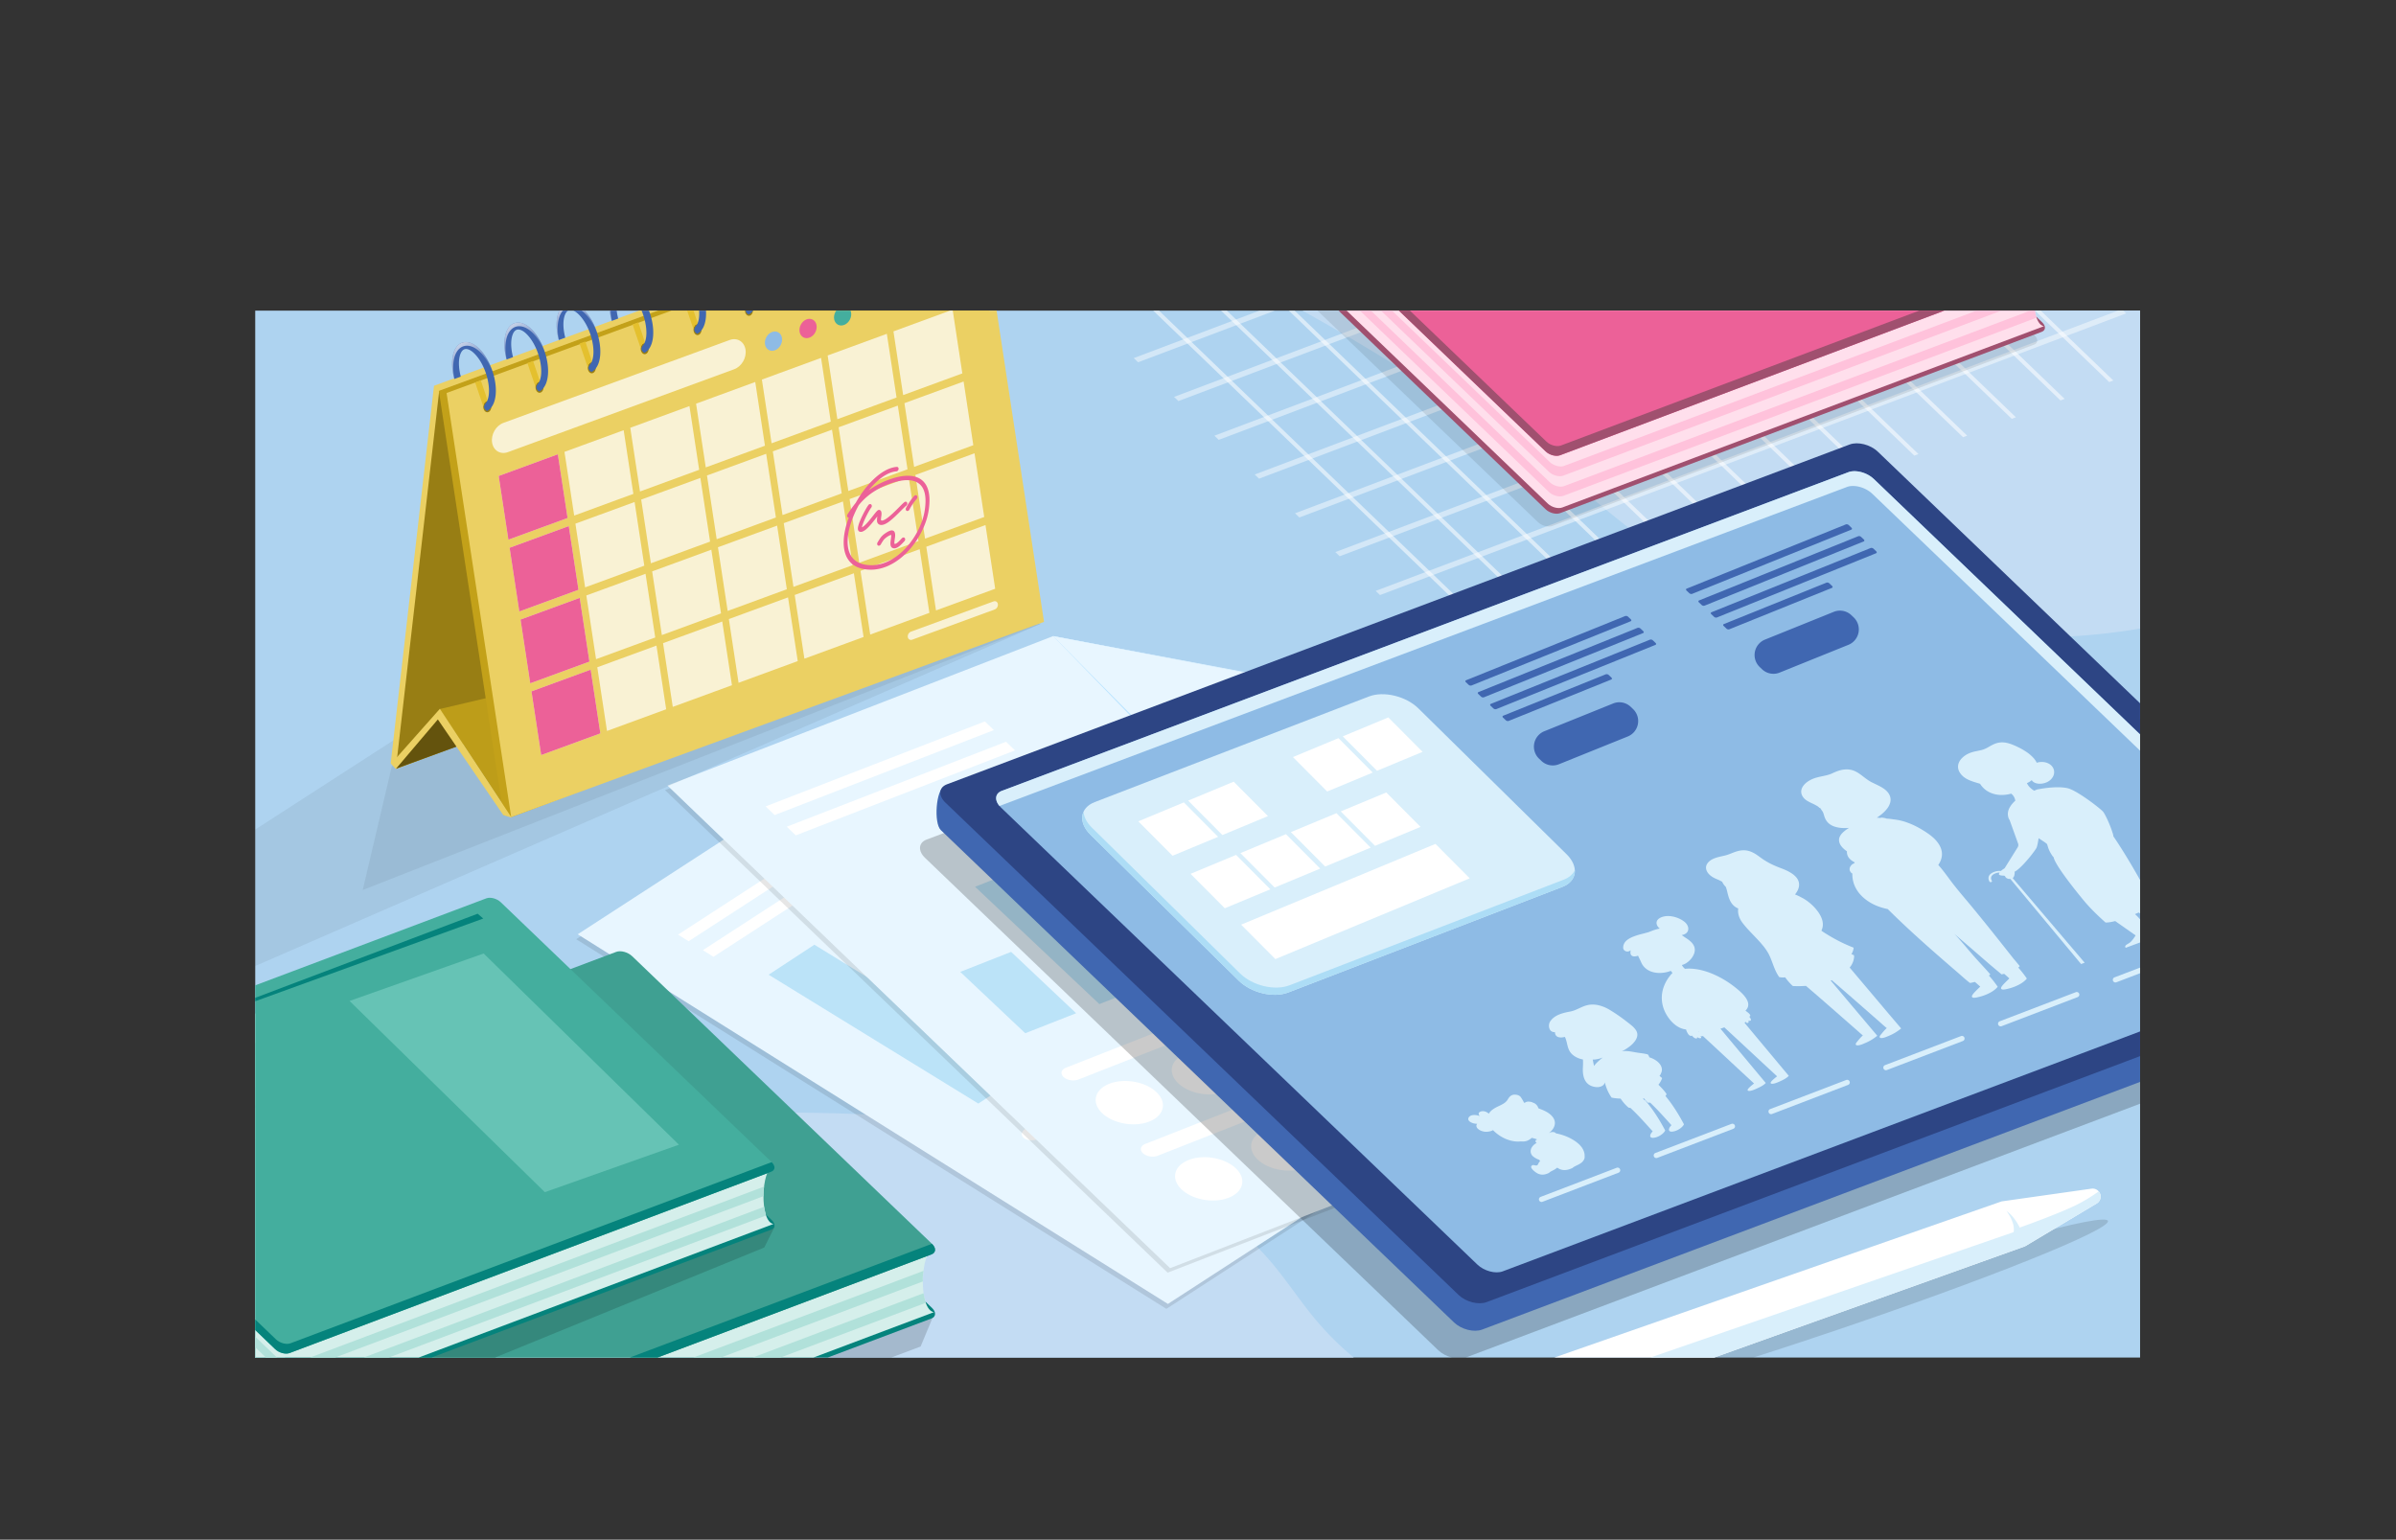 <svg id="Layer_1" data-name="Layer 1" xmlns="http://www.w3.org/2000/svg" xmlns:xlink="http://www.w3.org/1999/xlink" viewBox="0 0 5717.49 3674.41"><rect x="0" y="0" width="5717.49" height="3674.41" fill="#333333" stroke="none"/><defs><style>.cls-1{fill:none;}.cls-2{fill:#aed3f0;}.cls-3{fill:#c3dcf3;}.cls-10,.cls-11,.cls-12,.cls-13,.cls-14,.cls-15,.cls-16,.cls-17,.cls-18,.cls-19,.cls-21,.cls-22,.cls-23,.cls-24,.cls-25,.cls-26,.cls-27,.cls-3,.cls-32,.cls-33,.cls-34,.cls-35,.cls-36,.cls-37,.cls-38,.cls-39,.cls-40,.cls-41,.cls-42,.cls-44,.cls-45,.cls-46,.cls-47,.cls-48,.cls-49,.cls-5,.cls-50,.cls-51,.cls-52,.cls-53,.cls-54,.cls-55,.cls-6,.cls-7,.cls-8{fill-rule:evenodd;}.cls-4{clip-path:url(#clip-path);}.cls-5{fill-opacity:0.1;}.cls-6{fill:#e8f6ff;}.cls-11,.cls-12,.cls-7,.cls-9{fill:#fff;}.cls-8{fill:#bbe3f8;}.cls-10{fill:#bae4ff;}.cls-11{fill-opacity:0.45;}.cls-12{fill-opacity:0.55;}.cls-13{fill-opacity:0.11;}.cls-14{fill-opacity:0.06;}.cls-15{fill:#4067b1;}.cls-16{fill:#2d4584;}.cls-17,.cls-28{fill:#8ebbe5;}.cls-18,.cls-20{fill:#d9effb;}.cls-19{fill:#adddf6;}.cls-21{fill:#ebd063;}.cls-22,.cls-31{fill:#987e14;}.cls-23{fill:#64530d;}.cls-24{fill:#bd9d19;}.cls-25{fill:#c3a119;}.cls-26{fill:#f9f2d4;}.cls-27,.cls-29{fill:#ec6198;}.cls-30,.cls-50{fill:#44ae9e;}.cls-32{fill:#e4c02e;}.cls-33{fill:url(#linear-gradient);}.cls-34{fill:url(#linear-gradient-2);}.cls-35{fill:url(#linear-gradient-3);}.cls-36{fill:url(#linear-gradient-4);}.cls-37{fill:url(#linear-gradient-5);}.cls-38{fill:url(#linear-gradient-6);}.cls-39{fill:url(#linear-gradient-7);}.cls-40{fill:url(#linear-gradient-8);}.cls-41{fill:url(#linear-gradient-9);}.cls-42{fill:url(#linear-gradient-10);}.cls-43{fill-opacity:0.13;}.cls-44{fill-opacity:0.16;}.cls-45{fill:#05837c;}.cls-46{fill:#d5efeb;}.cls-47{fill:#b1e1da;}.cls-48{fill:#3fa092;}.cls-49{fill:#35887c;}.cls-51{fill:#66c3b5;}.cls-52{fill-opacity:0.09;}.cls-53{fill:#a0506f;}.cls-54{fill:#ffdfec;}.cls-55{fill:#ffc2db;}</style><clipPath id="clip-path"><rect class="cls-1" x="609.02" y="741.35" width="4497.79" height="2498.4"/></clipPath><linearGradient id="linear-gradient" x1="1909.29" y1="2535.82" x2="1910.48" y2="2535.82" gradientTransform="matrix(-57.71, -100.03, -100.03, 57.71, 364981.17, 45549.61)" gradientUnits="userSpaceOnUse"><stop offset="0" stop-color="#fff" stop-opacity="0"/><stop offset="1" stop-color="#fff"/></linearGradient><linearGradient id="linear-gradient-2" x1="1909.26" y1="2535.65" x2="1910.45" y2="2535.65" gradientTransform="matrix(-57.71, -100.03, -100.03, 57.71, 365086.65, 45510.38)" xlink:href="#linear-gradient"/><linearGradient id="linear-gradient-3" x1="1909.23" y1="2535.47" x2="1910.42" y2="2535.47" gradientTransform="matrix(-57.71, -100.03, -100.03, 57.71, 365192.12, 45471.15)" xlink:href="#linear-gradient"/><linearGradient id="linear-gradient-4" x1="1909.2" y1="2535.3" x2="1910.39" y2="2535.3" gradientTransform="matrix(-57.71, -100.03, -100.03, 57.71, 365298.99, 45432.68)" xlink:href="#linear-gradient"/><linearGradient id="linear-gradient-5" x1="1909.17" y1="2535.12" x2="1910.36" y2="2535.12" gradientTransform="matrix(-57.71, -100.03, -100.03, 57.71, 365405.62, 45394.26)" xlink:href="#linear-gradient"/><linearGradient id="linear-gradient-6" x1="1909.15" y1="2534.95" x2="1910.33" y2="2534.95" gradientTransform="matrix(-57.71, -100.03, -100.03, 57.71, 365509.43, 45355.43)" xlink:href="#linear-gradient"/><linearGradient id="linear-gradient-7" x1="1909.12" y1="2534.77" x2="1910.3" y2="2534.77" gradientTransform="matrix(-57.71, -100.03, -100.03, 57.71, 365615.24, 45316.86)" xlink:href="#linear-gradient"/><linearGradient id="linear-gradient-8" x1="1909.09" y1="2534.6" x2="1910.27" y2="2534.6" gradientTransform="matrix(-57.71, -100.03, -100.03, 57.71, 365719.89, 45278.97)" xlink:href="#linear-gradient"/><linearGradient id="linear-gradient-9" x1="1909.06" y1="2534.42" x2="1910.24" y2="2534.42" gradientTransform="matrix(-57.71, -100.03, -100.03, 57.71, 365826.39, 45240.44)" xlink:href="#linear-gradient"/><linearGradient id="linear-gradient-10" x1="1909.03" y1="2534.25" x2="1910.21" y2="2534.25" gradientTransform="matrix(-57.71, -100.03, -100.03, 57.71, 365932.14, 45201.05)" xlink:href="#linear-gradient"/></defs><rect class="cls-2" x="609.02" y="741.35" width="4497.79" height="2498.4"/><path class="cls-3" d="M609,2517.34v722.41H3230.43a710.18,710.18,0,0,1-91.54-91c-49.49-59.33-89.89-127.52-147-180.42-168.29-155.94-405-229.32-623.62-273.46C1819,2584,1122.67,2768.39,609,2517.34ZM5106.82,1500V741.35H3108c200.1,111,392.72,237,579.24,362.26,121.15,81.36,213.69,189.07,350.65,248.26C4342.49,1483.49,4748.38,1561.76,5106.82,1500Z"/><rect class="cls-1" x="609.02" y="741.35" width="4497.79" height="2498.4"/><g class="cls-4"><path class="cls-5" d="M2686.62,1694.14,2203.35,1704,1374.9,2241.44l1408.39,882.15,1073.57-696.46Z"/><path class="cls-6" d="M2690.27,1682.38,2207,1692.25l-828.45,537.44,1408.39,882.14,1073.57-696.46Z"/><path class="cls-7" d="M2445.23,2717.27c-9.62-5.91-9.33-16,.65-22.57l747-489.74c10-6.54,25.89-7.05,35.51-1.14s9.33,16-.65,22.57l-747,489.74C2470.76,2722.67,2454.85,2723.18,2445.23,2717.27Z"/><path class="cls-7" d="M2667.62,2856.57c-9.62-5.92-9.33-16,.65-22.57l747-489.74c10-6.54,25.88-7.05,35.5-1.14s9.34,16-.64,22.57l-747,489.73C2693.15,2862,2677.24,2862.48,2667.62,2856.57Z"/><polygon class="cls-8" points="2602.2 1851.54 2493.02 1923.12 2970.6 2216.65 3079.78 2145.07 2602.2 1851.54"/><polygon class="cls-8" points="2589.95 2046 2480.77 2117.58 2811.58 2320.9 2920.76 2249.32 2589.95 2046"/><polygon class="cls-8" points="2551.03 2224.07 2441.85 2295.65 2652.57 2425.16 2761.74 2353.58 2551.03 2224.07"/><polygon class="cls-8" points="2255.42 2244.37 2146.24 2315.95 2493.55 2529.41 2602.72 2457.83 2255.42 2244.37"/><polygon class="cls-8" points="1943.33 2254.55 1834.15 2326.13 2334.53 2633.66 2443.7 2562.09 1943.33 2254.55"/><ellipse class="cls-9" cx="3256.14" cy="2322.64" rx="80.71" ry="51.07" transform="translate(-160.16 242.74) rotate(-4.17)"/><ellipse class="cls-9" cx="3478.55" cy="2461.93" rx="80.71" ry="51.07" transform="translate(-169.7 259.27) rotate(-4.17)"/><ellipse class="cls-9" cx="3097.07" cy="2426.93" rx="80.71" ry="51.07" transform="translate(-168.16 231.46) rotate(-4.17)"/><ellipse class="cls-9" cx="3319.44" cy="2566.24" rx="80.71" ry="51.07" transform="translate(-177.7 247.98) rotate(-4.17)"/><ellipse class="cls-9" cx="2937.96" cy="2531.24" rx="80.71" ry="51.07" transform="translate(-176.16 220.17) rotate(-4.17)"/><ellipse class="cls-9" cx="3160.36" cy="2670.53" rx="80.71" ry="51.07" transform="translate(-185.7 236.7) rotate(-4.17)"/><ellipse class="cls-9" cx="2774.76" cy="2638.24" rx="80.71" ry="51.07" transform="translate(-184.37 208.6) rotate(-4.17)"/><ellipse class="cls-9" cx="2997.16" cy="2777.53" rx="80.71" ry="51.07" transform="translate(-193.9 225.13) rotate(-4.17)"/><ellipse class="cls-9" cx="2611.56" cy="2745.23" rx="80.71" ry="51.07" transform="translate(-192.57 197.02) rotate(-4.17)"/><ellipse class="cls-9" cx="2833.96" cy="2884.52" rx="80.71" ry="51.07" transform="matrix(1, -0.07, 0.07, 1, -202.11, 213.55)"/><polygon class="cls-7" points="1617.98 2230.47 2088.95 1924.93 2114.19 1940.74 1643.21 2246.27 1617.98 2230.47"/><polygon class="cls-7" points="1677.21 2267.57 2148.19 1962.03 2173.43 1977.84 1702.45 2283.38 1677.21 2267.57"/><path class="cls-10" d="M2207,1692.25l254.21,172,240-180.86Z"/><path class="cls-6" d="M2207,1692.25l233.51,154.53,260.68-163.39Z"/><path class="cls-5" d="M2982.21,1618.05l-475.13-89.2-920.3,356.66L2786.2,3037.22,3978.82,2575Z"/><path class="cls-6" d="M2988.17,1607.28l-475.12-89.2-920.31,356.67L2792.17,3026.46l1192.62-462.2Z"/><path class="cls-7" d="M2537.86,2570.29c-8.21-7.76-5.87-17.6,5.23-22L3374,2221.7c11.09-4.37,26.77-1.61,35,6.15s5.88,17.59-5.22,22l-830.87,326.63C2561.76,2580.8,2546.08,2578.05,2537.86,2570.29Z"/><path class="cls-7" d="M2727.26,2752.15c-8.21-7.75-5.87-17.59,5.23-22l830.87-326.63c11.1-4.36,26.78-1.61,35,6.15s5.87,17.6-5.22,22L2762.26,2758.3C2751.16,2762.66,2735.48,2759.91,2727.26,2752.15Z"/><polygon class="cls-8" points="2867.55 1754.87 2746.12 1802.61 3153.98 2187.66 3275.42 2139.93 2867.55 1754.87"/><polygon class="cls-8" points="2816.03 1942.74 2694.59 1990.47 2977.11 2257.2 3098.55 2209.46 2816.03 1942.74"/><polygon class="cls-8" points="2741.72 2109.1 2620.28 2156.84 2800.24 2326.73 2921.67 2278.99 2741.72 2109.1"/><polygon class="cls-8" points="2448.19 2068.51 2326.76 2116.24 2623.36 2396.26 2744.8 2348.52 2448.19 2068.51"/><polygon class="cls-8" points="2412.83 2271.63 2291.39 2319.37 2446.49 2465.8 2567.92 2418.06 2412.83 2271.63"/><ellipse class="cls-9" cx="3411.97" cy="2349.84" rx="51.06" ry="80.72" transform="translate(627.02 5416.98) rotate(-82.32)"/><ellipse class="cls-9" cx="3601.38" cy="2531.7" rx="51.06" ry="80.72" transform="translate(610.88 5762.23) rotate(-82.32)"/><ellipse class="cls-9" cx="3235.04" cy="2419.4" rx="51.06" ry="80.72" transform="translate(404.81 5301.89) rotate(-82.32)"/><ellipse class="cls-9" cx="3424.4" cy="2601.27" rx="51.06" ry="80.72" transform="translate(388.61 5647.12) rotate(-82.32)"/><ellipse class="cls-9" cx="3058.06" cy="2488.97" rx="51.06" ry="80.72" transform="matrix(0.13, -0.99, 0.99, 0.13, 182.55, 5186.77)"/><ellipse class="cls-9" cx="3247.47" cy="2670.83" rx="51.06" ry="80.72" transform="matrix(0.13, -0.99, 0.99, 0.13, 166.41, 5532.03)"/><ellipse class="cls-9" cx="2876.54" cy="2560.33" rx="51.06" ry="80.72" transform="translate(-45.42 5068.7) rotate(-82.32)"/><ellipse class="cls-9" cx="3065.95" cy="2742.19" rx="51.06" ry="80.72" transform="translate(-61.56 5413.95) rotate(-82.32)"/><ellipse class="cls-9" cx="2695.01" cy="2631.69" rx="51.06" ry="80.72" transform="translate(-273.4 4950.62) rotate(-82.32)"/><ellipse class="cls-9" cx="2884.42" cy="2813.55" rx="51.06" ry="80.72" transform="translate(-289.54 5295.88) rotate(-82.32)"/><polygon class="cls-7" points="1826.98 1924.49 2350.18 1721.72 2371.67 1742.36 1848.47 1945.13 1826.98 1924.49"/><polygon class="cls-7" points="1877.42 1972.93 2400.63 1770.16 2422.12 1790.8 1898.92 1993.57 1877.42 1972.93"/><path class="cls-10" d="M2513.05,1518.08l213.89,220.39,271.72-128Z"/><path class="cls-6" d="M2513.05,1518.08l197.18,199.05,288.43-106.62Z"/><polygon class="cls-11" points="2705.39 854.59 4486.07 182.34 4496.44 192.31 2715.76 864.57 2705.39 854.59"/><polygon class="cls-11" points="2801.61 947.18 4582.29 274.92 4592.66 284.9 2811.98 957.15 2801.61 947.18"/><polygon class="cls-11" points="2897.82 1039.76 4678.5 367.51 4688.87 377.49 2908.19 1049.74 2897.82 1039.76"/><polygon class="cls-11" points="2994.03 1132.36 4774.71 460.11 4785.08 470.09 3004.4 1142.34 2994.03 1132.36"/><polygon class="cls-11" points="3090.25 1224.95 4870.93 552.7 4881.3 562.68 3100.62 1234.93 3090.25 1224.95"/><polygon class="cls-11" points="3186.46 1317.54 4967.14 645.28 4977.51 655.26 3196.83 1327.52 3186.46 1317.54"/><polygon class="cls-11" points="3282.67 1410.12 5063.35 737.87 5073.72 747.85 3293.04 1420.1 3282.67 1410.12"/><polygon class="cls-12" points="2717.84 708.57 2727.73 704.84 3531.75 1478.56 3521.86 1482.29 2717.84 708.57"/><polygon class="cls-12" points="2834.09 664.68 2843.98 660.95 3648 1434.68 3638.11 1438.41 2834.09 664.68"/><polygon class="cls-12" points="2950.34 620.8 2960.22 617.06 3764.24 1390.79 3754.36 1394.52 2950.34 620.8"/><polygon class="cls-12" points="3066.59 576.91 3076.47 573.18 3880.49 1346.9 3870.61 1350.64 3066.59 576.91"/><polygon class="cls-12" points="3182.84 533.02 3192.72 529.29 3996.74 1303.02 3986.86 1306.75 3182.84 533.02"/><polygon class="cls-12" points="3299.09 489.14 3308.97 485.41 4112.99 1259.13 4103.11 1262.86 3299.09 489.14"/><polygon class="cls-12" points="3415.34 445.25 3425.22 441.52 4229.24 1215.25 4219.36 1218.98 3415.34 445.25"/><polygon class="cls-12" points="3531.58 401.37 3541.47 397.63 4345.49 1171.36 4335.6 1175.09 3531.58 401.37"/><polygon class="cls-12" points="3647.83 357.48 3657.72 353.75 4461.74 1127.47 4451.85 1131.21 3647.83 357.48"/><polygon class="cls-12" points="3764.08 313.59 3773.97 309.86 4577.98 1083.58 4568.1 1087.32 3764.08 313.59"/><polygon class="cls-12" points="3880.34 269.7 3890.22 265.97 4694.24 1039.7 4684.36 1043.43 3880.34 269.7"/><polygon class="cls-12" points="3996.58 225.82 4006.47 222.08 4810.49 995.81 4800.6 999.54 3996.58 225.82"/><polygon class="cls-12" points="4112.83 181.93 4122.71 178.2 4926.73 951.92 4916.85 955.65 4112.83 181.93"/><polygon class="cls-12" points="4229.07 138.04 4238.96 134.31 5042.98 908.04 5033.09 911.77 4229.07 138.04"/><path class="cls-13" d="M4432.28,1209.7c-17.45-16.75-47.51-24.38-67.05-17l-2154,810.92c-19.55,7.36-21.25,26.94-3.79,43.69L3432,3222.24c17.46,16.75,47.52,24.38,67.07,17l2154-810.92c19.54-7.35,21.24-26.93,3.78-43.68Z"/><path class="cls-13" d="M4432.28,1209.7c-17.45-16.75-47.51-24.38-67.05-17l-2154,810.92c-19.55,7.36-21.25,26.94-3.79,43.69L3432,3222.24c17.46,16.75,47.52,24.38,67.07,17l2154-810.92c19.54-7.35,21.24-26.93,3.78-43.68Z"/><path class="cls-14" d="M2485.47,1487.88l-1890,823.36-78.7-271.95,554.8-358.18Z"/><path class="cls-14" d="M2485.47,1487.88,865.53,2124l69.35-294.82,136.73-148Z"/><path class="cls-15" d="M4470,1143.49c-17.46-16.75-47.51-24.38-67.06-17L2253.27,1876.88c-19.55,7.36-25.61,87.45-8.15,104.2L3469.74,3156c17.46,16.75,47.51,24.38,67.07,17l2154-810.92c19.55-7.36,33.91-88.23,16.45-105Z"/><path class="cls-16" d="M4480.82,1077.77c-17.46-16.74-47.52-24.37-67.06-17l-2154,810.92c-19.55,7.37-21.25,26.95-3.79,43.7l1224.62,1175c17.45,16.75,47.51,24.37,67.06,17l2154-810.92c19.54-7.35,21.24-26.94,3.78-43.68Z"/><path class="cls-17" d="M4471.52,1143.23c-16.2-15.55-43.35-22.91-60.58-16.42L2390.6,1887.4c-17.24,6.49-18.08,24.38-1.88,39.92L3525.2,3017.71c16.2,15.54,43.36,22.9,60.59,16.41l2020.34-760.58c17.24-6.49,18.07-24.38,1.87-39.93Z"/><path class="cls-18" d="M3384.65,1690.58c-29.77-29.31-82.7-42-118.13-28.39l-654.22,252c-35.43,13.65-40,48.52-10.23,77.83l353.76,348.2c29.78,29.31,82.71,42,118.13,28.38l654.23-252c35.43-13.65,40-48.52,10.22-77.83Z"/><polygon class="cls-7" points="2840.93 2085.38 2949.6 2040.2 3031.36 2122.37 2922.69 2167.54 2840.93 2085.38"/><polygon class="cls-7" points="2961.66 2206.68 3425.38 2013.93 3507.14 2096.1 3043.42 2288.85 2961.66 2206.68"/><polygon class="cls-7" points="2716.26 1960.1 2824.94 1914.93 2906.7 1997.09 2798.03 2042.27 2716.26 1960.1"/><polygon class="cls-7" points="3080.39 1985.84 3189.07 1940.66 3270.83 2022.83 3162.16 2068 3080.39 1985.84"/><polygon class="cls-7" points="3085.23 1806.74 3193.9 1761.57 3275.66 1843.73 3166.99 1888.9 3085.23 1806.74"/><polygon class="cls-7" points="2959.9 2035.92 3068.58 1990.75 3150.34 2072.92 3041.66 2118.09 2959.9 2035.92"/><polygon class="cls-7" points="2835.24 1910.65 2943.92 1865.47 3025.68 1947.64 2917 1992.81 2835.24 1910.65"/><polygon class="cls-7" points="3199.37 1936.38 3308.05 1891.21 3389.81 1973.38 3281.13 2018.55 3199.37 1936.38"/><polygon class="cls-7" points="3204.2 1757.28 3312.88 1712.11 3394.64 1794.28 3285.96 1839.45 3204.2 1757.28"/><path class="cls-19" d="M2585.66,1937.11c-7.38,16.12-2.2,36.61,16.43,54.93l353.74,348.21c29.79,29.3,82.72,42,118.14,28.37l654.22-252c20.63-7.95,30.79-23.09,29.82-40.13-4.43,9.67-13.37,17.77-26.65,22.89l-654.22,252c-35.44,13.64-88.37.93-118.13-28.37L2605.24,1974.8C2592.82,1962.55,2586.36,1949.34,2585.66,1937.11Z"/><path class="cls-15" d="M3885.05,1471.82a7.2,7.2,0,0,0-6.93-1.64l-379.73,153.26c-2,.82-2.2,2.87-.4,4.59l6.54,6.23a7.17,7.17,0,0,0,6.92,1.64l379.73-153.26c2-.82,2.2-2.87.4-4.59Z"/><path class="cls-15" d="M4411.56,1253.13a7.16,7.16,0,0,0-6.93-1.63L4024.9,1404.75c-2,.82-2.2,2.87-.4,4.59l6.54,6.23a7.17,7.17,0,0,0,6.92,1.64L4417.69,1264c2-.81,2.2-2.87.4-4.59Z"/><path class="cls-15" d="M3914.61,1500a7.2,7.2,0,0,0-6.93-1.64L3528,1651.63c-2,.82-2.2,2.87-.4,4.59l6.54,6.23a7.17,7.17,0,0,0,6.92,1.64l379.73-153.26c2-.82,2.2-2.87.4-4.59Z"/><path class="cls-15" d="M4441.12,1281.32a7.17,7.17,0,0,0-6.93-1.63l-379.73,153.25c-2,.82-2.2,2.87-.4,4.59l6.54,6.23a7.17,7.17,0,0,0,6.92,1.64l379.73-153.26c2-.82,2.2-2.87.4-4.59Z"/><path class="cls-15" d="M3944.16,1528.19a7.19,7.19,0,0,0-6.92-1.63L3557.5,1679.82c-2,.81-2.19,2.87-.39,4.59l6.53,6.23a7.15,7.15,0,0,0,6.92,1.63L3950.3,1539c2-.82,2.2-2.88.4-4.6Z"/><path class="cls-15" d="M4470.68,1309.51a7.17,7.17,0,0,0-6.93-1.63L4084,1461.14c-2,.81-2.2,2.86-.4,4.58l6.54,6.23a7.15,7.15,0,0,0,6.92,1.64l379.73-153.26c2-.81,2.2-2.87.4-4.59Z"/><path class="cls-15" d="M3838.78,1610.84a7.14,7.14,0,0,0-6.92-1.63l-244.8,98.8c-2,.81-2.19,2.87-.39,4.59l6.53,6.23a7.15,7.15,0,0,0,6.92,1.63l244.8-98.8c2-.81,2.2-2.87.4-4.59Z"/><path class="cls-15" d="M4365.3,1392.16a7.18,7.18,0,0,0-6.92-1.64l-244.8,98.8c-2,.82-2.2,2.87-.4,4.59l6.54,6.23a7.17,7.17,0,0,0,6.92,1.64l244.8-98.8c2-.82,2.19-2.87.39-4.59Z"/><path class="cls-15" d="M3884.36,1757.55a39.67,39.67,0,0,0,12.48-65.47l-5.49-5.24a39.44,39.44,0,0,0-42-8l-164.23,66.28a39.67,39.67,0,0,0-12.48,65.47l5.49,5.24a39.42,39.42,0,0,0,42,8Z"/><path class="cls-15" d="M4410.88,1538.85a39.69,39.69,0,0,0,12.48-65.47l-5.5-5.24a39.42,39.42,0,0,0-41.95-8l-164.23,66.28a39.68,39.68,0,0,0-12.49,65.47l5.5,5.24a39.42,39.42,0,0,0,42,8Z"/><path class="cls-18" d="M2385.12,1923.51c.62-.27,1.25-.54,1.91-.79l2020.34-760.58c17.23-6.49,44.38.86,60.58,16.41L5604.43,2268.94a48.79,48.79,0,0,1,3.6,3.81c15.38-7.05,15.55-24.18,0-39.13L4471.52,1143.23c-16.21-15.55-43.35-22.9-60.58-16.41L2390.59,1887.41C2374.75,1893.38,2372.76,1909,2385.12,1923.51Z"/><path class="cls-20" d="M4109.55,2104.34a42.38,42.38,0,0,0,4.52,7.52,40.3,40.3,0,0,0,4.21,4.73c1,2.72,1.76,5.35,2.39,7.71.48,1.83.93,3.66,1.38,5.49.57,2.32,1.16,4.73,1.82,7.09a75.37,75.37,0,0,0,3.74,10.68,44.35,44.35,0,0,0,6.22,10.28,36.25,36.25,0,0,0,4.39,4.47,34.13,34.13,0,0,0,5.44,3.78,34.62,34.62,0,0,0,4.27,2c0,.15,0,.29-.07.44a37.57,37.57,0,0,0,.25,12.21,46.14,46.14,0,0,0,4.23,12.42,59.38,59.38,0,0,0,3.51,6c1.61,2.43,3.44,4.76,5.34,7.12,7,8.77,15.21,17.29,23.13,25.53l6.2,6.49c4.57,4.82,10.5,11.18,15.88,17.73a127.46,127.46,0,0,1,13,18.58l-.05-.15c4.47,8.14,7.63,16.65,10.69,24.88l1.41,3.77c1.51,4,3.56,9.3,6,14.5a93.64,93.64,0,0,0,8.05,14,1.06,1.06,0,0,0,.9.35,46,46,0,0,0,13.42.47c1.66,2.25,3.36,4.45,5.08,6.58,1.88,2.31,3.92,4.67,6.06,7,1.14,1.24,2.2,2.35,3.24,3.39s2.24,2.15,3.82,3.58l.14.08,3.07.25c9.73.28,19.23.12,28.31-.49,13.54,11.57,28.12,24.16,44.83,38.71,15.14,13.18,30.47,26.61,45.29,39.61l13.26,11.61,6.61,5.79,4.69,4.1h0l4.76,4.18c1.45,1.28,2.89,2.57,4.32,3.85,3.78,3.38,7.68,6.87,11.8,10.16a.53.53,0,0,0,.2.1,93.06,93.06,0,0,0-7.94,8.16c-1.1,1.26-2.3,2.71-3.77,4.57-.35.45-.75.9-1.15,1.34l-.64.74a26.69,26.69,0,0,0-2.24,2.93,7.33,7.33,0,0,0-1.26,2.93,2.4,2.4,0,0,0,1.05,2.37,5.53,5.53,0,0,0,2.91.82,18.31,18.31,0,0,0,4.55-.51,49.27,49.27,0,0,0,5.15-1.5l1.59-.57c1.73-.64,3.5-1.38,4.93-2l1.34-.55-.24,0,.36-.13c1.11-.41,2.18-.86,3.25-1.32,1.39-.61,2.76-1.26,4.1-1.91,2.62-1.3,5.31-2.76,8-4.35a119.46,119.46,0,0,0,14-9.84.39.39,0,0,0,.14-.48.63.63,0,0,0-.12-.25l-27.92-33.09,0,0-82.86-98.21,1.26-.51,1.13-.48c12.31,10.54,25.54,22,40.47,35,15.14,13.19,30.47,26.62,45.3,39.61l13.25,11.62,6.62,5.79,4.69,4.1h0l4.75,4.18q2.19,1.92,4.33,3.85c3.77,3.38,7.67,6.87,11.79,10.16l.2.1a96,96,0,0,0-7.94,8.16c-1.09,1.26-2.29,2.71-3.76,4.56-.36.46-.76.91-1.16,1.35l-.64.74a26.17,26.17,0,0,0-2.23,2.92,7.32,7.32,0,0,0-1.26,2.93,2.37,2.37,0,0,0,1.05,2.38,5.5,5.5,0,0,0,2.9.82,17.91,17.91,0,0,0,4.56-.52,47.48,47.48,0,0,0,5.14-1.5c.53-.18,1.07-.37,1.6-.57,1.73-.64,3.49-1.38,4.92-2l.18-.07,1.16-.47-.23,0,.35-.13c1.11-.41,2.18-.86,3.25-1.32q2.09-.93,4.11-1.92c2.61-1.29,5.31-2.75,8-4.34a121.64,121.64,0,0,0,14-9.85.37.37,0,0,0,.13-.47.45.45,0,0,0-.12-.25L4508.28,2421l0,0-94.45-111.95a44.54,44.54,0,0,0,8.5-15.24,55.91,55.91,0,0,0,1.63-6.68,22.85,22.85,0,0,0,.28-6.76l0,0c0-.22-.09-.44-.12-.66a1.43,1.43,0,0,0-.24-.16c-2-.88-4-1.79-5.84-2.68a32.38,32.38,0,0,0,5.16-14.8.53.53,0,0,0-.13-.41.86.86,0,0,0-.38-.29,366,366,0,0,1-45.33-21.24c-5.68-3.13-11.46-6.49-17.14-10-2.76-1.69-5.51-3.42-8.18-5.13-1.45-.93-2.71-1.79-3.86-2.63-.61-.44-1.21-.91-1.82-1.41a33.21,33.21,0,0,0,3.45-15.12,42.44,42.44,0,0,0-3.58-16,74.33,74.33,0,0,0-9.46-16,111.53,111.53,0,0,0-11.13-12.58,116.89,116.89,0,0,0-14.27-11.88,94.44,94.44,0,0,0-12.24-7.35,114,114,0,0,0-11.6-5.73c-1.33-.58-2.73-1.15-4.2-1.73a46.79,46.79,0,0,0,7.33-11.77,31.53,31.53,0,0,0,2.35-9.13,25.59,25.59,0,0,0-.84-9.27,28.22,28.22,0,0,0-5.48-10.26A51.18,51.18,0,0,0,4275,2084a102.18,102.18,0,0,0-15-8c-2.46-1.1-5.09-2.18-8-3.29l-1.78-.67-2.22-.84c-1.43-.54-2.86-1.1-4.28-1.66-5.85-2.32-11.14-4.64-16.16-7.08s-10-5.15-14.63-8c-2.22-1.36-4.36-2.75-6.63-4.28s-4.64-3.27-6.36-4.54c-3.29-2.42-6.82-5-10.56-7.33a67.29,67.29,0,0,0-11.57-5.89,50,50,0,0,0-6.36-2,45.54,45.54,0,0,0-6.85-1.08,48,48,0,0,0-7.41,0,53.38,53.38,0,0,0-8.37,1.3,78.49,78.49,0,0,0-8.19,2.4c-1,.33-1.91.68-2.86,1-1.71.63-3.4,1.29-5.09,2l-.8.31c-1.84.72-3.68,1.44-5.54,2.13a94.72,94.72,0,0,1-9.68,3.1c-1,.26-2,.48-3,.71l-1,.21-3.76.84-.56.13c-2.39.54-5.22,1.2-8,1.94-3.06.81-5.74,1.65-8.19,2.56a56.49,56.49,0,0,0-6,2.63,36,36,0,0,0-6,3.8,29.52,29.52,0,0,0-4.87,4.87,21.62,21.62,0,0,0-3,5,17.1,17.1,0,0,0-1.2,4.84,18.62,18.62,0,0,0,1.89,9.74c2.4,5.08,6.9,9.85,13,13.77a51.12,51.12,0,0,0,4.7,2.67c1.91,1,3.84,1.83,6.16,2.84l1,.43a96.33,96.33,0,0,1,11,5.35Z"/><path class="cls-20" d="M3552.7,2657.77a29.33,29.33,0,0,1,3.48-4.75,36.81,36.81,0,0,1,5.16-4.72c.72-.56,1.49-1.11,2.26-1.64a89.58,89.58,0,0,1,11.46-6.34l2.13-1a104,104,0,0,0,11.17-5.93l-.11.15c.88-.65,1.73-1.26,2.52-1.87.48-.36.94-.72,1.37-1.09a26.85,26.85,0,0,0,3.47-3.52,28.75,28.75,0,0,0,1.79-2.46l1.23-2a31.13,31.13,0,0,1,2.51-3.57,19.58,19.58,0,0,1,3.46-3.47,15.47,15.47,0,0,1,3.77-2.14,16.64,16.64,0,0,1,5.22-1.1,19.94,19.94,0,0,1,2.94.07,24.06,24.06,0,0,1,3.66.61,18,18,0,0,1,6.22,2.73,10.54,10.54,0,0,1,3.14,3.36c2.6,3.83,4.8,7.81,6.9,11.67.15.25.27.5.42.74l1.55.46a6.1,6.1,0,0,1,.65-.56,10.13,10.13,0,0,1,1.38-.89A14.49,14.49,0,0,1,3647,2629a30.86,30.86,0,0,1,9.43,1.54.8.8,0,0,1,.64.72c.46.09.94.21,1.41.34a17.78,17.78,0,0,1,3.19,1.35,19,19,0,0,1,2.84,1.92,19.29,19.29,0,0,1,4.3,4.93,15.48,15.48,0,0,1,2.06,4.93l2.06.86c2.26,1,4.53,1.86,6.81,2.77l.18.07a87.33,87.33,0,0,1,11.07,5.33,58.32,58.32,0,0,1,8.82,6.24,38.51,38.51,0,0,1,6.34,7,24.69,24.69,0,0,1,3.55,7.66,20.9,20.9,0,0,1,.5,8.15,25.79,25.79,0,0,1-2.84,8.53,31.41,31.41,0,0,1-3,4.64,27.71,27.71,0,0,1-2.07,2.44.28.28,0,0,0,.08.06c-1.2,1.21-2.45,2.41-3.75,3.58-1.08.8-2.22,1.59-3.36,2.39l-.36.24a21.75,21.75,0,0,1,3.73-1.82c.54-.2,1.12-.38,1.71-.54a17.81,17.81,0,0,1,5.5-.73,12.94,12.94,0,0,1,2.57.34,10.7,10.7,0,0,1,2.24.86,6.9,6.9,0,0,1,2.22,1.92q3.55.69,7.11,1.57a134.9,134.9,0,0,1,13.9,4.3,115.13,115.13,0,0,1,23.36,11.75,81.83,81.83,0,0,1,9.47,7.28,55,55,0,0,1,7.28,7.89,38.12,38.12,0,0,1,4.76,8.31,34.32,34.32,0,0,1,2.4,8.66,22.49,22.49,0,0,1,.16,5.15,11.28,11.28,0,0,1-.05,3.67,15.19,15.19,0,0,1-1.48,4.23,24.08,24.08,0,0,1-6.84,7.81,43,43,0,0,1-6.54,4c-1.14.58-2.29,1.15-3.55,1.77l-.66.31-.22.12c-1,.49-2,1-3,1.51s-2.29,1.19-3.5,1.93a20,20,0,0,0-2.28,1.6.24.24,0,0,1,0,.28.65.65,0,0,1-.27.24c-2.39,1.11-4.31,1.94-6.05,2.58a47.61,47.61,0,0,1-5.78,1.77,36.39,36.39,0,0,1-6,.87,30.39,30.39,0,0,1-6.11-.28c-1.17-.19-2.26-.43-3.29-.7a27.27,27.27,0,0,1-2.86-.95,26.48,26.48,0,0,1-2.45-1.15c-1.25-.68-2.51-1.43-3.72-2.23l-1.23,0h-.27c-.45.43-.88.83-1.35,1.23a34.45,34.45,0,0,1-5.53,3.61c-1,.52-2,1-3.06,1.59l-.56.28c-.93.48-1.86,1-2.78,1.46s-2,1.1-3,1.75a10.42,10.42,0,0,0-1.94,1.5.29.29,0,0,1,.06.25.41.41,0,0,1-.23.19,56.63,56.63,0,0,1-5.2,2.28,35.33,35.33,0,0,1-5,1.48,27.87,27.87,0,0,1-5.26.63,25.82,25.82,0,0,1-5.5-.5,28.26,28.26,0,0,1-3-.8,27.33,27.33,0,0,1-2.64-1,20.79,20.79,0,0,1-2.3-1.21,48,48,0,0,1-5.76-4c-1.07-.87-2.09-1.73-3-2.57a33.39,33.39,0,0,1-2.62-2.75,16.81,16.81,0,0,1-1.87-2.7,7,7,0,0,1-.87-2.55,3.75,3.75,0,0,1,.43-2.24,4.89,4.89,0,0,1,2.05-1.83,7.55,7.55,0,0,1,.79-.36h0a5.77,5.77,0,0,1,1-.27,10.45,10.45,0,0,1,1.07-.07,10,10,0,0,1,1.08.08c.83.11,1.6.29,2.54.51a19.44,19.44,0,0,0,2.19.45,6.21,6.21,0,0,0,1.05,0,3.8,3.8,0,0,0,.46,0,1.55,1.55,0,0,0,.36-.1,5.53,5.53,0,0,0,.57-.17l.6-.27c.2-.12.4-.24.58-.37l.37-.3a5.08,5.08,0,0,0,.58-.66,7.78,7.78,0,0,0,.47-.7c.28-.51.52-1,.76-1.57a18.15,18.15,0,0,1,1-2,28.13,28.13,0,0,1,2.57-3.47c.32-.39.68-.78,1-1.14-.89-1-1.72-1.94-2.48-2.94a41.27,41.27,0,0,1-4-1.57,48.25,48.25,0,0,1-8-4.54,38.76,38.76,0,0,1-3.12-2.5,16.47,16.47,0,0,1-2.16-2.38,16.08,16.08,0,0,1-2.95-8.33,17.6,17.6,0,0,1,1.81-8.62,26.9,26.9,0,0,1,12.51-12.06,9.4,9.4,0,0,1-1.74-1.67,5.1,5.1,0,0,1-1-2,3.35,3.35,0,0,1-.06-1.06,1.8,1.8,0,0,1,.12-.63.81.81,0,0,1,.19-.51.83.83,0,0,0,.13-.14,1.17,1.17,0,0,1,.34-.36,7.47,7.47,0,0,1,1.76-1.4,9.37,9.37,0,0,1,1.41-.65c-.85-.38-1.74-.72-2.63-1h.06a62.15,62.15,0,0,0-10.5-2.77,29.6,29.6,0,0,1-2.54,2.17,34,34,0,0,1-7.44,4.33,25.87,25.87,0,0,1-6.33,1.76,35.33,35.33,0,0,1-6.48.31c-.95,0-1.93-.11-2.92-.22a59.44,59.44,0,0,1-7,.4,71.76,71.76,0,0,1-21.2-3.44,89.51,89.51,0,0,1-10.45-4,88.23,88.23,0,0,1-10-5.4,102,102,0,0,1-9.22-6.56,90.26,90.26,0,0,1-7.95-7.14l-.67-.7a26.22,26.22,0,0,1-7.23,2.8,43.77,43.77,0,0,1-7.24,1.07,29.41,29.41,0,0,1-4.92-.1,33.11,33.11,0,0,1-4.85-.89,32.21,32.21,0,0,1-4.53-1.53,25.91,25.91,0,0,1-7.37-4.66,10.51,10.51,0,0,1-3.53-6.29,7.13,7.13,0,0,1,.51-3.41,8.8,8.8,0,0,1,1.36-2.12,32.78,32.78,0,0,1-7.78-.91,27.66,27.66,0,0,1-8.86-3.64,15.71,15.71,0,0,1-1.64-1.24,11.3,11.3,0,0,1-1.4-1.49,7.34,7.34,0,0,1-1.51-3.16,6.77,6.77,0,0,1,.41-3.57,9.35,9.35,0,0,1,2.68-3.64l.42-.35a14.83,14.83,0,0,1,5.72-2.5,26.2,26.2,0,0,1,7.74-.41,35.52,35.52,0,0,1,8.05,1.63c.78.26,1.56.54,2.33.85a11.73,11.73,0,0,1-2.32-3.81,5.62,5.62,0,0,1-.33-1.75,4.23,4.23,0,0,1,.37-1.82,4.65,4.65,0,0,1,1.07-1.51,6.13,6.13,0,0,1,.54-.45,9,9,0,0,1,1.55-.94,13.22,13.22,0,0,1,2.3-.87,15.33,15.33,0,0,1,2.41-.48,16.84,16.84,0,0,1,4.58.11,20.9,20.9,0,0,1,8.34,3.45A22.84,22.84,0,0,1,3552.7,2657.77Z"/><g id="path266"><path class="cls-20" d="M4784,2071.4l30.46-48.9a10.74,10.74,0,0,0,1.18-9.54l-20.36-56.49-.5-.3s-9-13.89,2-31a58.79,58.79,0,0,1,12.25-14.25,27.07,27.07,0,0,0-2.5-8.07,28.22,28.22,0,0,0-4.31-6.2l.12.18a29,29,0,0,0-3.15-2.84c-1.42.42-2.86.8-4.27,1.11a83.2,83.2,0,0,1-22,2,67.72,67.72,0,0,1-12.9-1.84,61.47,61.47,0,0,1-11.54-4,56.67,56.67,0,0,1-10-6,54.74,54.74,0,0,1-8.34-7.74,56.89,56.89,0,0,1-5.24-7.07c-1.95-.61-3.81-1.16-5.38-1.63l-2.44-.75c-4.65-1.4-9.18-2.81-13.64-4.5a74.13,74.13,0,0,1-12.15-5.76,46.19,46.19,0,0,1-10.23-8.27,42.8,42.8,0,0,1-4.16-5.38,29.56,29.56,0,0,1-2.58-4.85,24.66,24.66,0,0,1-1.94-9.67,25.66,25.66,0,0,1,1.91-9.37,33.53,33.53,0,0,1,5.31-8.66,52.27,52.27,0,0,1,18.72-13.63l.6-.27c1.79-.77,3.56-1.46,5.39-2.07a87.56,87.56,0,0,1,8.78-2.37c1.84-.41,3.69-.78,5.57-1.16l.33-.06c4-.8,8.08-1.62,11.88-2.77a56.86,56.86,0,0,0,5.82-2.16c.92-.41,1.81-.82,2.69-1.26,2.63-1.29,5.12-2.69,7.4-4l.88-.5a108.39,108.39,0,0,1,10.52-5.49c1.29-.56,2.54-1.06,3.88-1.52a46.93,46.93,0,0,1,6.59-1.81,44.87,44.87,0,0,1,6.47-.81,51.49,51.49,0,0,1,12.8,1,81.94,81.94,0,0,1,12.93,3.82c3.91,1.49,8,3.23,12.44,5.35a164.08,164.08,0,0,1,22,12.34,92.17,92.17,0,0,1,17.18,14.64,49.18,49.18,0,0,1,7.77,11.41,37,37,0,0,1,6.31-1.48,38.6,38.6,0,0,1,12.86.26,32.58,32.58,0,0,1,11.25,4.39,25.51,25.51,0,0,1,8,8.06,21.31,21.31,0,0,1,3.1,10.83,23.31,23.31,0,0,1-2.75,11,27.63,27.63,0,0,1-3.41,5,31.53,31.53,0,0,1-4.61,4.4,35.43,35.43,0,0,1-7.37,4.31,37.53,37.53,0,0,1-5,1.78,40.7,40.7,0,0,1-14,1.4,30.48,30.48,0,0,1-6.5-1.23,20.37,20.37,0,0,1-5.48-2.6,14.75,14.75,0,0,1-4-4.06c-.12-.19-.23-.39-.35-.59-.16.15-.31.28-.48.42a37.79,37.79,0,0,1-9.44,6c-.53.23-1.07.45-1.61.65.2.49.42,1,.65,1.43a35.37,35.37,0,0,0,5.71,8.1,49.39,49.39,0,0,0,9,7.38c.65.41,1.33.81,2,1.21,3.8-1.64,6.28-2.68,6.28-2.68h0c1-.36,11.87-2.18,11.87-2.18l0,0c15.2-2.41,41.83-5.43,61.32-1.1,22.09,4.92,78.22,48.18,85,56.24,4.72,5.6,16.85,31.5,22.3,49.52a35.84,35.84,0,0,1,2,7.22l-.1.05c.14.68.27,1.34.38,2,16,23.12,42.76,66.48,64.35,105.41,1.12,2,4.45,5.4,8.92,9.52,10.76,9.91,37.48,33.23,37.48,33.23,1.73,2.37-2.19,6.65-9.69,11.85a127.68,127.68,0,0,1,19.4,18.92,141.31,141.31,0,0,1,17.14,26h0a44.23,44.23,0,0,1,17,14.47l-55.61,20.64h0l-69.76,25.88c-4.25-6.3,5.13-8.3,11-13.21s12.78-16.38,12.78-16.38h0l-42.38-29.75-6.33-4.44c-9.05,2.29-17,3.59-23,3.46,0,0-29.25-25.48-49.65-49.66,0,0-70.8-84.37-74.34-106.36a10.88,10.88,0,0,1-2.82-3c-12.73-18.6-10.42-26.35-14.08-29.42-2.19-1.83-9.44-6.68-18.92-12.81-1.53,10.72-3.45,19.47-4.86,22.57a26.42,26.42,0,0,1-2,3.47c-8.51,13-36.49,47.51-50.62,54a8.94,8.94,0,0,1,.3,1.27c.34,2.17-.31,4.24-.55,6.35-.3,2.72-1.77,4.9-3.46,7.21-.14.2-.28.4-.46.62l171.57,201.68-8.57,3.14-168.95-203.23-.32,0c-1.19-.11-2.38.21-3.55.07a14.89,14.89,0,0,1-6.4-3c-1.38-1.28-1.84-3.86-4-4.62a11.76,11.76,0,0,0-3-.2c-3.05-.15-7.7-.46-9.6-2.59-1-1.1.89-3.69,1.51-4.74a28.16,28.16,0,0,0-9.73,1.77c-17.33,6.34-8.56,18.45-8.56,18.45s.71,1.47-1.71,2.36a3.87,3.87,0,0,1-3.74-.36s-11.37-15.71,11.1-23.94a35.82,35.82,0,0,1,15.72-2.15,48.27,48.27,0,0,1,7.68-5.59A14.19,14.19,0,0,0,4784,2071.4Zm319.54,106.26q-4.39,2-8.9,3.88a129.32,129.32,0,0,1,13.41,13.91,140.11,140.11,0,0,1,17.14,26h0a41.24,41.24,0,0,1,4,2.17,43.72,43.72,0,0,1,7.58,6,22.86,22.86,0,0,0,2.23-1.64c5.81-4.85,12.62-16.1,12.79-16.38l-42.39-29.75Z"/></g><path class="cls-20" d="M4345.06,1930.47a48.87,48.87,0,0,0,3.69,5.65c.24.32.48.64.73,1a46.09,46.09,0,0,1,2.35,5.93c.33,1,.61,2,.9,3s.61,2.08,1,3.11a39,39,0,0,0,4.79,9.78,32.7,32.7,0,0,0,7.67,7.87,37.79,37.79,0,0,0,5.11,3.14,44.86,44.86,0,0,0,6,2.54,69,69,0,0,0,15.09,3.2,101.89,101.89,0,0,0,16.49.31c1.13-.06,2.26-.14,3.4-.24a76.62,76.62,0,0,0-15.73,12,32.37,32.37,0,0,0-6.31,8.83,18.62,18.62,0,0,0-1.69,10.46,25.25,25.25,0,0,0,4.68,11.44,43.91,43.91,0,0,0,5.92,6.68,64,64,0,0,0,8.12,6.49,22.76,22.76,0,0,0,5.8,16.91,34.81,34.81,0,0,0,6.88,6,47.21,47.21,0,0,0,4.52,2.74l1.43.74c-.24.58-.47,1.17-.69,1.75-1.71.81-3.35,1.7-4.92,2.63l-.11.08c-.55.45-1.08.91-1.59,1.39l.08-.07a20.44,20.44,0,0,0-2.07,2.33,18.41,18.41,0,0,0-1.57,2.51,13.77,13.77,0,0,0-.89,2.19,12.91,12.91,0,0,0-.46,2.29,10.49,10.49,0,0,0,0,2.17,11.81,11.81,0,0,0,.39,2,13,13,0,0,0,.69,1.75,14.47,14.47,0,0,0,1.06,1.81v0l0-.05v0l0,0a14.82,14.82,0,0,0,1.23,1.54c.29.3.57.6.88.89s.73.52,1.11.77l.25.16.91.48a70.62,70.62,0,0,0,.52,10.57,69.36,69.36,0,0,0,6.17,21.16,77.51,77.51,0,0,0,13.52,19.72,101.47,101.47,0,0,0,21.41,17.2,109.76,109.76,0,0,0,12.94,6.8,134.41,134.41,0,0,0,14.29,5.38,145.06,145.06,0,0,0,15.65,4c22,21.88,46,44.6,73.51,69.48l1.57,1.43c21.87,19.78,46.13,41.12,76.32,67.18q3.69,3.2,7.41,6.38l3.7,3.19,2.83,2.44,2.64,2.29c1.92,1.67,3.81,3.35,5.71,5l1.17,1c6.4,5.71,13.65,12.16,21.35,18,3.93-.67,7.74-1.51,11.33-2.49l.28-.08c3.27,2.71,6.38,5.5,9.44,8.23,1.11,1,2.24,2,3.36,3-1.37,1.42-2.8,2.82-4.25,4.21-1.71,1.65-3.41,3.3-5.08,5-1.41,1.41-2.8,2.84-4.15,4.28l-1.13,1.24h0c-.71.79-1.31,1.5-1.84,2.16a24.41,24.41,0,0,0-2.42,3.48,6.71,6.71,0,0,0-1,3,2.69,2.69,0,0,0,1.33,2.36,7.64,7.64,0,0,0,4.17.88,34,34,0,0,0,7.09-1c2.35-.5,4.71-1.06,7.23-1.74,3.47-.93,6.94-2,10.3-3.29,1.33-.49,2.63-1,3.91-1.53a99,99,0,0,0,12.91-6.44,63.43,63.43,0,0,0,10.58-7.88,42.36,42.36,0,0,0,3.69-3.88.48.48,0,0,0,.13-.33.64.64,0,0,0-.08-.65c-.81-1.21-1.65-2.42-2.51-3.65l0,0a270.47,270.47,0,0,0-18.22-22.77c1.18-.76,2.36-1.55,3.55-2.37-.62-.8-1.24-1.54-1.89-2.28-1.77-2.06-3.58-4.12-5.41-6.17-3.75-4.21-7.55-8.38-11.1-12.26l-3.68-4c-6.2-6.74-12.26-13.35-18.13-20.07-5.13-5.85-10.22-11.85-15.14-17.66l-.39-.46c-7.8-9.19-16.64-19.61-25.74-29.5-1.38-1.5-2.76-3-4.17-4.46,7,6.22,14.18,12.35,21.1,18.29l.45.38,8.34,7.16,1.95,1.67,1.92,1.66c4.65,4,9.31,8,13.93,12l8.33,7.24,2.5,2.18.83.71,6,5.24c6.37,5.54,13.82,12,21.7,18.69,7.1,6,13,11,18.57,15.54,2.29,1.9,4.51,3.83,6.69,5.77,2.14-.37,4.25-.77,6.34-1.22,3.12,2.6,6.1,5.27,9,7.89q1.68,1.51,3.37,3c-1.38,1.42-2.81,2.82-4.26,4.21-1.7,1.65-3.41,3.3-5.08,5-1.41,1.41-2.8,2.84-4.14,4.28-.4.43-.78.84-1.13,1.24h-.05c-.71.79-1.32,1.5-1.85,2.16a23.86,23.86,0,0,0-2.42,3.48,7,7,0,0,0-1,3,2.69,2.69,0,0,0,1.34,2.36,7.58,7.58,0,0,0,4.16.88,34.73,34.73,0,0,0,7.09-1c2.36-.5,4.72-1.06,7.23-1.74,3.47-.94,6.94-2,10.31-3.29,1.32-.49,2.62-1,3.91-1.54a97.55,97.55,0,0,0,12.9-6.43,63.52,63.52,0,0,0,10.59-7.88,42.36,42.36,0,0,0,3.69-3.88.52.52,0,0,0,.12-.33.6.6,0,0,0-.08-.65q-1.22-1.82-2.51-3.65l0,0a268.82,268.82,0,0,0-17.5-22,33.39,33.39,0,0,0,3.22-3.18l.28-.32q-2.55-3.06-5.08-6.13c-3-3.62-6.08-7.37-9.22-11-2.75-3.43-5.6-7-8.64-10.87q-3.57-4.5-7.12-9l-2.47-3.14-.83-1.05-4.59-5.82-4.59-5.82c-14.49-18.29-27.82-35-39.62-49.57q-10-12.36-20.06-24.69c-8-9.78-14.27-17.36-20.33-24.6l-5.75-6.85c-11.62-13.82-23.59-28.07-34.4-42.32-2.62-3.45-5.18-6.91-7.74-10.38-7.46-10.08-15.11-20.41-24-30.21q1.38-2,2.61-4.18a48.91,48.91,0,0,0,4.65-10.95,39,39,0,0,0-.08-21.64c-1.92-6.79-5.75-13.62-11.38-20.31a87.82,87.82,0,0,0-9.28-9.39,119.31,119.31,0,0,0-11.3-8.73,252.94,252.94,0,0,0-23.43-14.4,187.76,187.76,0,0,0-26.93-12c-4.78-1.69-9.6-3.12-14.3-4.27a126,126,0,0,0-14.69-2.63l-2.7-.28a147.89,147.89,0,0,0-17.1-1.93,1,1,0,0,0-.24-.2,1.53,1.53,0,0,0-.46-.23,48,48,0,0,0-11.11-1.87,1.7,1.7,0,0,0-.59.06,1.42,1.42,0,0,0-.54.08.8.8,0,0,0-.46.42l-.12.39-.6-.09c-1.36-.18-2.69-.32-3.93-.43-1.58-.08-3.16-.14-4.74-.2a130.55,130.55,0,0,0,11.4-8.28,80.21,80.21,0,0,0,13.06-13.2,41.64,41.64,0,0,0,7.41-14.23,27.27,27.27,0,0,0,1-7.34,26,26,0,0,0-1.13-7.41,30.34,30.34,0,0,0-5.15-9.7,45.6,45.6,0,0,0-10.19-9.36,104.16,104.16,0,0,0-13-7.49c-2.7-1.36-5.5-2.67-8.21-4-2.09-1-4.18-2-6.25-3a83.28,83.28,0,0,1-7.27-4.07c-4.72-3-9.08-6.31-13.29-9.54s-8.34-6.39-12.92-9.31a62.08,62.08,0,0,0-6.16-3.47,51.69,51.69,0,0,0-6-2.45,47.72,47.72,0,0,0-12-2.34,58.66,58.66,0,0,0-19.69,2.29c-2.15.59-4.33,1.3-6.66,2.17-1,.36-1.92.73-2.87,1.11q-2.37,1-4.68,2l-2.31,1.07c-.9.43-1.8.85-2.72,1.26l-.17.08c-.88.37-1.79.72-2.71,1.07-1.55.57-3.22,1.13-5,1.65-2.33.7-4.87,1.36-8.23,2.12-2.2.5-4.4,1-6.61,1.44-3.39.72-6.89,1.47-10.27,2.32-3,.75-5.63,1.53-8.1,2.38-.49.16-1,.33-1.45.51-1.24.46-2.52,1-3.9,1.58a62.15,62.15,0,0,0-9.77,5.3c-6.12,4-10.86,8.91-13.69,14.06a23.3,23.3,0,0,0-2.72,8.18,19.64,19.64,0,0,0,.82,8.56,25.26,25.26,0,0,0,4.4,8,30.64,30.64,0,0,0,3.81,4,37.66,37.66,0,0,0,5.12,3.74,115.19,115.19,0,0,0,11.69,6.07,115.72,115.72,0,0,1,11.46,5.93l.11,0h0l.09,0h0a35.83,35.83,0,0,1,5.9,4.67,1.42,1.42,0,0,0,.72.26,1.3,1.3,0,0,0,.52-.05c.53.48,1,1,1.55,1.48Zm69,146.8v0Z"/><path class="cls-20" d="M3710.54,2463.18a17,17,0,0,0,.45,3.84,10.63,10.63,0,0,0,4.29,6.39,13.27,13.27,0,0,0,4.29,1.88,20.61,20.61,0,0,0,2.63.46,26.42,26.42,0,0,0,3.28.14,30.7,30.7,0,0,0,6.52-.81c.73-.17,1.46-.37,2.17-.6,2.68,5.36,4,11,5.29,16.42.68,2.91,1.5,6.42,2.61,9.75a40.36,40.36,0,0,0,4.31,9.2,34.9,34.9,0,0,0,7.65,8.38,42.94,42.94,0,0,0,5.6,3.78,55.57,55.57,0,0,0,6.57,3.24,51.41,51.41,0,0,0,6.72,2.19c1.33.35,2.73.65,4.22.9l.07.16c.51,1.37.37,13.81.07,18.24a78.74,78.74,0,0,0,.53,17,51.19,51.19,0,0,0,2,8.45,36.24,36.24,0,0,0,3.59,7.73,29.31,29.31,0,0,0,5.57,6.56,28.32,28.32,0,0,0,3.63,2.71,30.48,30.48,0,0,0,4.24,2.21,38.83,38.83,0,0,0,10.43,2.74c1,.13,2.11.22,3.19.26a28,28,0,0,0,3.59-.12,26,26,0,0,0,6.29-1.43h0a17.65,17.65,0,0,0,5-2.81,11.22,11.22,0,0,0,3.18-3.94,9.51,9.51,0,0,0,.85-3.38c.52,2,1.07,3.94,1.67,6a106.69,106.69,0,0,0,10.84,24.85c1.11,1.83,2.35,3.76,3.68,5.71a.47.47,0,0,0,.1.1c.95.2,1.9.41,2.85.6.68.14,1.37.28,2.05.4a139.51,139.51,0,0,0,16.59,1.42c2,2.92,4.12,5.78,6.38,8.58a89.52,89.52,0,0,0,12.42,12.7.86.86,0,0,0,.2.13,1.09,1.09,0,0,0,.54.25c1.29.22,2.6.39,3.92.51,3.27,3,6.55,6.22,10,9.62l.05.05.11.1c10.44,10.38,20.44,21.22,30.15,32h0q4.47,4.95,8.85,9.84l4,4.4-.75.85h-.05l-.17.2a30.09,30.09,0,0,0-2.87,3.64,14.07,14.07,0,0,0-1.77,3.84,6.48,6.48,0,0,0-.11,3.75,3.59,3.59,0,0,0,.36.81,3.78,3.78,0,0,0,.56.72,3.66,3.66,0,0,0,.8.62,6,6,0,0,0,1.13.54,6.44,6.44,0,0,0,1.19.32,9.23,9.23,0,0,0,1.39.15,15.52,15.52,0,0,0,3.44-.19,33,33,0,0,0,5.9-1.37c.46-.15.92-.31,1.37-.48a39.5,39.5,0,0,0,4.34-1.9,43.36,43.36,0,0,0,5.27-3.15,35.82,35.82,0,0,0,5.9-5,20.31,20.31,0,0,0,3.83-5.37.67.67,0,0,0-.33-.83c-.47-.94-1-1.92-1.51-2.88l-.11-.16-1.32-2.43v0q-5.11-9.39-10.3-18l0,0c-5.54-9.2-11.18-17.77-17-25.91-4.42-6.18-9.13-12.26-14-18.07a.65.65,0,0,0-.24-.46,1.05,1.05,0,0,0-.29-.17c-.89-1.07-1.8-2.14-2.72-3.21a1.32,1.32,0,0,0-1.37-.35,1.06,1.06,0,0,0-.28.15c-1.17-1.37-2.34-2.62-3.54-3.8a25,25,0,0,0,2.43-.7,81.36,81.36,0,0,0,9.07,10,1.08,1.08,0,0,0,.53.23,1.21,1.21,0,0,0,.79.28,41,41,0,0,0,4.32-.26c2.52,2.39,5.07,4.86,7.7,7.48l.05,0,.11.1c10.44,10.38,20.44,21.22,30.15,32h0c3,3.29,5.93,6.58,8.85,9.83l4,4.41-.75.84h-.05l-.17.21a30,30,0,0,0-2.87,3.63,14.26,14.26,0,0,0-1.77,3.85,6.48,6.48,0,0,0-.11,3.75,3.71,3.71,0,0,0,.92,1.53,4,4,0,0,0,.8.62,6,6,0,0,0,1.13.54,7.33,7.33,0,0,0,1.19.32,9.23,9.23,0,0,0,1.39.15,16.84,16.84,0,0,0,3.44-.19,33.92,33.92,0,0,0,5.9-1.37c.46-.16.92-.31,1.37-.48a43.16,43.16,0,0,0,9.61-5,35.38,35.38,0,0,0,5.9-5,20.31,20.31,0,0,0,3.83-5.37.66.66,0,0,0-.33-.82c-.47-.95-1-1.92-1.51-2.89l-.11-.15-1.32-2.44v0c-3.41-6.26-6.84-12.23-10.3-18l0,0c-5.54-9.19-11.18-17.77-17-25.91-4.28-6-8.81-11.86-13.48-17.49a10.94,10.94,0,0,0,2.47-4.31.49.49,0,0,0,0-.27.52.52,0,0,0-.12-.52c-5.21-7.67-12.12-14.84-19.1-21.76l.43-.54a50.17,50.17,0,0,0,4.58-6.77c.61-1.1,1.19-2.24,1.76-3.49l.61-1.36.32-.72c.24-.52.42-1,.57-1.41s.21-.86.32-1.28a.56.56,0,0,0-.14-.44.79.79,0,0,0-.22-.18.69.69,0,0,0-.26-.37c-1.75-1.51-3.59-3-5.57-4.53a10.15,10.15,0,0,0,1.54-1.76,21.48,21.48,0,0,0,2.14-4.22l.47-1.12c.25-.59.5-1.19.72-1.79a19.46,19.46,0,0,0,.63-2.34,18.54,18.54,0,0,0,.34-4.48,20.77,20.77,0,0,0-2.51-8.73c-2.81-5.32-7.85-10.25-14.58-14.24a60.08,60.08,0,0,0-13-5.7,14.73,14.73,0,0,0-3.33-6.57,1.34,1.34,0,0,0-.8-.38,1.58,1.58,0,0,0-.45-.21,140.85,140.85,0,0,0-16.27-2.83l-.47-.06c-2.84-.38-5.61-.75-8.37-1.22-1.87-.3-3.73-.64-5.58-1l-1.37-.25c-4.61-.82-10-1.75-15.19-2.19a49.12,49.12,0,0,0-13.56.47c1-.52,2-1,3-1.58a112.48,112.48,0,0,0,17.14-11.35,57.83,57.83,0,0,0,11.93-12.73,33.23,33.23,0,0,0,3.44-6.73,20.75,20.75,0,0,0,1.32-9.09,19.66,19.66,0,0,0-1.37-5.37,25.7,25.7,0,0,0-2.83-5,51.72,51.72,0,0,0-8.79-9.28c-2.95-2.58-6.17-5.06-9.29-7.47l-1.65-1.28-2.79-2.16c-1.16-.89-2.32-1.79-3.49-2.67q-3.33-2.54-6.74-5c-9.21-6.71-18.82-13.12-28.57-19a93.93,93.93,0,0,0-25-10.77,66.53,66.53,0,0,0-14-2.11,57,57,0,0,0-7.11.17,52.58,52.58,0,0,0-7.75,1.29,66.8,66.8,0,0,0-7.69,2.36c-3.64,1.35-7,2.88-11,4.75-3.66,1.7-7.81,3.63-12,5.2a71.83,71.83,0,0,1-6.87,2.18c-1.48.37-2.82.65-4.09.88s-2.8.51-4.19.78c-2.74.55-5.35,1.13-7.75,1.73a104.88,104.88,0,0,0-10.84,3.3c-1.11.42-2.2.85-3.28,1.3a54.92,54.92,0,0,0-11.84,6.75,39.34,39.34,0,0,0-9,9.55,17.36,17.36,0,0,0-2.4,5.89,21.37,21.37,0,0,0-.38,6.72,17.31,17.31,0,0,0,1.8,6.31,11.63,11.63,0,0,0,7.42,6.15,13.28,13.28,0,0,0,3.71.49A14.84,14.84,0,0,0,3710.54,2463.18Zm116.67,111.22.32.6-.14-.63ZM3803.72,2544l-3-15.32s8.69.85,23.86-4.79C3824.53,2523.93,3809.79,2535,3803.72,2544Z"/><path class="cls-20" d="M3960.52,2215.92c-.46-.38-.89-.76-1.3-1.15-3.55-3.31-5.74-7.16-6.16-10.82a11.22,11.22,0,0,1,.65-5.5,13.84,13.84,0,0,1,3.57-5.06,23.65,23.65,0,0,1,6.7-4.14c.5-.21,1-.4,1.52-.6a40.07,40.07,0,0,1,8.78-2.14,48,48,0,0,1,5.8-.38,56.22,56.22,0,0,1,5.89.29,66.34,66.34,0,0,1,11.71,2.34,69.69,69.69,0,0,1,10.92,4.22,59.49,59.49,0,0,1,9.26,5.57,38.28,38.28,0,0,1,3.65,3,27.59,27.59,0,0,1,2.88,3.26,22.23,22.23,0,0,1,3.62,7.05,16,16,0,0,1,.52,7.07,12.81,12.81,0,0,1-2.91,6.25,15.1,15.1,0,0,1-2.84,2.59,20,20,0,0,1-3.8,2.09l-.82.32a30,30,0,0,1-5.19,1.38l1.64,1.17.14.1c1.61,1.13,3.21,2.27,4.84,3.39.82.56,1.64,1.12,2.48,1.67l2.48,1.61a69.72,69.72,0,0,1,10.48,8.12,32.66,32.66,0,0,1,6.91,9.22,22.78,22.78,0,0,1,2.3,10.19,27.35,27.35,0,0,1-1.64,8.78,43.76,43.76,0,0,1-10.86,16.34,48.72,48.72,0,0,1-8,6.38,34.15,34.15,0,0,1-6.54,3.27c-.49.18-1,.35-1.51.52-.75.24-1.51.45-2.29.63a26,26,0,0,0,3.16,4.91,32.76,32.76,0,0,0,4.66,4.6.66.66,0,0,1,.42-.41,1.42,1.42,0,0,1,.45-.08h.42a.35.35,0,0,1,.14-.06.54.54,0,0,1,.21-.05,110.14,110.14,0,0,1,18.15.24,136.5,136.5,0,0,1,17.88,2.94,172.48,172.48,0,0,1,25.26,8.08,215.8,215.8,0,0,1,23.56,11.26,240.62,240.62,0,0,1,20.92,13c3.2,2.25,6.27,4.5,9.11,6.71,3.38,2.62,6.06,4.76,8.42,6.73,3.25,2.72,6,5.2,8.51,7.59a94.14,94.14,0,0,1,7.74,8.24c5.23,6.37,8.21,12.06,9.12,17.42a18.53,18.53,0,0,1-.49,8.71,21.06,21.06,0,0,1-4.47,7.65c-.48.55-1,1.08-1.51,1.59.8.48,1.54,1,2.21,1.46l1.06.82.44.34,1.61,1.27a41.39,41.39,0,0,1,3.65,3.24,16.33,16.33,0,0,1,1.51,1.77,5.85,5.85,0,0,1,.88,1.57,3.56,3.56,0,0,1,.2.87,4.08,4.08,0,0,1-.08.93,2.06,2.06,0,0,1-.78,1.34,1.5,1.5,0,0,1-.38.19,2.57,2.57,0,0,1-1.38.1l-.2-.07c.2.23.39.47.59.71a34.26,34.26,0,0,1,2.28,3.14,11,11,0,0,1,1.41,3,2.83,2.83,0,0,1-.16,2.23,2.2,2.2,0,0,1-.82.81,3.59,3.59,0,0,1-.62.31,3.76,3.76,0,0,1-.6.15,3.69,3.69,0,0,1-1.42-.05,5.4,5.4,0,0,1-1.28-.48,4.86,4.86,0,0,1-1.05-.71c.08.25.16.49.23.74a8.47,8.47,0,0,1,.4,2.48,3.41,3.41,0,0,1-.53,2,2.81,2.81,0,0,1-1.32,1,3,3,0,0,1-.43.12c-1.8.41-3.37-.7-4.38-1.71a12.18,12.18,0,0,1-1.42-1.73,3.13,3.13,0,0,1-1.67,3.1l-.05,0q10,12,20,24l23.41,28.06,21,25.16,0,0,2.56,3.07,19.06,22.84,16.35,19.6,0,0,2.66,3.19.1.12.12.15a.48.48,0,0,1-.07.74.92.92,0,0,1-.18.25,48.23,48.23,0,0,1-8.7,6.52c-1.56.91-3.18,1.8-4.95,2.72-1.29.64-2.61,1.27-3.93,1.9-2.15,1-3.95,1.85-5.83,2.66-2.07.89-3.63,1.52-5,2-1,.37-2,.73-3.09,1.06s-2.48.75-4,1.05a19.11,19.11,0,0,1-1.93.28,8.57,8.57,0,0,1-1.52.08,6,6,0,0,1-2.83-.6,1.66,1.66,0,0,1-1-1.39,3.41,3.41,0,0,1,.5-1.83,12.79,12.79,0,0,1,1.52-2.11,46.25,46.25,0,0,1,4.87-4.85c1.2-1.08,2.52-2.21,4-3.44h.06l1.23-1,2-1.59c.42-.33.85-.66,1.27-.94l-12.21-11.32-24.42-22.62-4-3.69h.05L4154,2488.21l-39.36-36.47q-1.27.51-2.55,1c-2.15.79-4.37,1.53-6.63,2.21l22.57,27.06,23.42,28.06,21,25.16,0,0,2.56,3.06,19.05,22.85,16.35,19.59,0,0,2.66,3.19.1.12.13.15a.48.48,0,0,1-.08.74,1.07,1.07,0,0,1-.17.25,48.68,48.68,0,0,1-8.71,6.52c-1.55.91-3.17,1.8-5,2.72-1.28.65-2.6,1.27-3.93,1.9-2.14,1-3.95,1.85-5.83,2.66-2.07.89-3.63,1.52-5,2.05-1,.37-2,.73-3.08,1.06s-2.49.75-4,1.05a19.55,19.55,0,0,1-1.94.29,9.44,9.44,0,0,1-1.52.07,6.11,6.11,0,0,1-2.82-.59,1.67,1.67,0,0,1-1-1.4,3.4,3.4,0,0,1,.5-1.82,11.74,11.74,0,0,1,1.51-2.11,47.22,47.22,0,0,1,4.87-4.86c1.2-1.08,2.53-2.21,4-3.44h.05l1.23-1,2-1.59c.42-.33.84-.66,1.26-.94l-12.21-11.32-24.42-22.62-4-3.69h0L4099,2505.26l-35.62-33a3.11,3.11,0,0,1-1,.56,1.43,1.43,0,0,1-.27.09,7.91,7.91,0,0,1-4.86-.67,12.61,12.61,0,0,1,1.48,1.71c.77,1.1,1.38,2.57-.09,3.37a2.32,2.32,0,0,1-.39.18,4.78,4.78,0,0,1-1.94.23,9.62,9.62,0,0,1-2.81-.73,20.45,20.45,0,0,1-3-1.52l-.84-.52a3.19,3.19,0,0,1,.37,1,2.08,2.08,0,0,1,0,1,1.68,1.68,0,0,1-.69.83,2,2,0,0,1-.51.25,3.9,3.9,0,0,1-.72.2,4.73,4.73,0,0,1-1.46,0,7.6,7.6,0,0,1-2.95-1.08,17.93,17.93,0,0,1-3.09-2.35,36.9,36.9,0,0,1-2.83-2.94c-.21-.23-.41-.46-.61-.7l0,.15a1.38,1.38,0,0,1-.84.73,1.65,1.65,0,0,1-.45.11,5.41,5.41,0,0,1-2.13-.25,10.63,10.63,0,0,1-1.23-.45,6.16,6.16,0,0,1-1-.57,8.47,8.47,0,0,1-1.56-1.31,17.9,17.9,0,0,1-1.49-1.78,30.9,30.9,0,0,1-2.24-3.76l-.79-1.57-.22-.43c-.17-.34-.33-.68-.49-1a17.34,17.34,0,0,1-1-3.29,8.85,8.85,0,0,1-.16-.87,44.76,44.76,0,0,1-6.57-1.21,50.25,50.25,0,0,1-10.43-4,61.94,61.94,0,0,1-9.11-5.87,79.7,79.7,0,0,1-14.07-14.33c-1.92-2.51-3.74-5.15-5.41-7.84a90.63,90.63,0,0,1-5-9.18,80.07,80.07,0,0,1-6.11-18.77,76.12,76.12,0,0,1,2.2-37.45,90.69,90.69,0,0,1,15.79-29.3c.23-.31.47-.61.72-.92.47-.64,1-1.27,1.46-1.89a10.52,10.52,0,0,1,.72-.93c.24-.27.49-.54.81-.86l.08-.1a2,2,0,0,1,.23-.2.41.41,0,0,1,.18-.12.91.91,0,0,1,.27,0,.56.56,0,0,1,.17-.09,1.29,1.29,0,0,1,1.07.13,10.6,10.6,0,0,0-.5-2.69,8.79,8.79,0,0,0-1.24-2.2,10.24,10.24,0,0,0-1.87-1.77c-.09-.08-.2-.15-.33-.25l-.83.32c-1.43.53-2.89,1-4.32,1.45l-2.1.61c-.57.16-1.14.31-1.73.45-1.25.31-2.5.58-3.72.81-2.25.41-4.55.73-6.84.94a71.28,71.28,0,0,1-12,.13,57.46,57.46,0,0,1-10.72-1.81,48.15,48.15,0,0,1-9.33-3.57,42.11,42.11,0,0,1-7.83-5.15,38.45,38.45,0,0,1-10.73-14.22l-.06-.12c-.67-1.55-1.34-3.1-2.07-4.64s-1.56-3.25-2.36-4.87l-.21-.42c-1-2-2-4.12-3-6.22l-.42.16-.62.22a26.17,26.17,0,0,1-5.06,1.18,16.56,16.56,0,0,1-4.18.1,10.44,10.44,0,0,1-3.3-.89,7.39,7.39,0,0,1-2.28-1.65,8,8,0,0,1-.88-1.13,10.42,10.42,0,0,1-.61-1.2,10.15,10.15,0,0,1-.68-2.67,18.32,18.32,0,0,1,.37-6.14,7.11,7.11,0,0,1,.32-1.18,16.19,16.19,0,0,1-2.14,1.57,12.63,12.63,0,0,1-2.19,1.07,10.34,10.34,0,0,1-6.18.35,12.55,12.55,0,0,1-4.14-1.93,8.54,8.54,0,0,1-3.44-6.94,19.49,19.49,0,0,1,1.36-7.77,20.17,20.17,0,0,1,1.66-3.46,24.88,24.88,0,0,1,3.15-4.11c4.27-4.51,10.8-8.38,20-11.84l.68-.25c3.94-1.46,8.28-2.84,13.28-4.2,2.53-.69,5.09-1.35,7.64-2s5-1.28,7.41-1.95c2.19-.59,4.07-1.13,5.8-1.65,1.75-.72,3.53-1.44,5.31-2.13l2.79-1.06c2.65-1,5.06-1.8,7.39-2.52a85.36,85.36,0,0,1,10.56-2.59Zm92.73,245,.52.49,1.18.77-.56-1.07-.88-.21-.41-.11Z"/><path class="cls-18" d="M3865.89,2790.56a6.27,6.27,0,0,0-8.06-3.64l-181.51,69.44a6.26,6.26,0,0,0,4.45,11.71l181.52-69.43A6.28,6.28,0,0,0,3865.89,2790.56Z"/><path class="cls-18" d="M4139.78,2685.79a6.26,6.26,0,0,0-8.06-3.64l-181.51,69.44a6.26,6.26,0,0,0,4.45,11.71l181.52-69.43A6.28,6.28,0,0,0,4139.78,2685.79Z"/><path class="cls-18" d="M4413.67,2581a6.25,6.25,0,0,0-8.06-3.64l-181.51,69.43a6.27,6.27,0,0,0,4.46,11.72l181.51-69.43A6.28,6.28,0,0,0,4413.67,2581Z"/><path class="cls-18" d="M4687.56,2476.25a6.25,6.25,0,0,0-8.06-3.64L4498,2542a6.27,6.27,0,0,0,4.45,11.72L4684,2484.33A6.28,6.28,0,0,0,4687.56,2476.25Z"/><path class="cls-18" d="M4961.46,2371.48a6.26,6.26,0,0,0-8.07-3.64l-181.51,69.43a6.27,6.27,0,0,0,4.46,11.72l181.51-69.44A6.28,6.28,0,0,0,4961.46,2371.48Z"/><path class="cls-18" d="M5235.34,2266.7a6.25,6.25,0,0,0-8.06-3.63l-181.51,69.43a6.27,6.27,0,0,0,4.46,11.72l181.51-69.44A6.28,6.28,0,0,0,5235.34,2266.7Z"/><path class="cls-18" d="M5156.31,2361.91l37.56-14.48-39.09-18.95Z"/><path class="cls-21" d="M2307.11,454.86,1035.65,920.63,932.34,1821.35l13,13.48,1258.48-479.25Z"/><polygon class="cls-22" points="1047.9 934.12 2319.36 468.36 2216.06 1369.07 944.59 1834.84 1047.9 934.12"/><path class="cls-23" d="M944.38,1834.35l149-54.26-45.73-72.93Z"/><path class="cls-24" d="M1049.15,1692.18l141.45-33.31,28,289.94Z"/><path class="cls-25" d="M2318.7,467.06,1047.23,932.83l154.16,1012,19.47,4.92,1252-470.69Z"/><polygon class="cls-21" points="1065.68 937.89 2337.14 472.12 2491.3 1484.13 1219.84 1949.9 1065.68 937.89"/><path class="cls-21" d="M933.42,1822.58l116.25-131,171.27,259.94-20.06-6.45-156.05-228.18L944.51,1835Z"/><path class="cls-26" d="M2194.61,1310.59l-141.22,51.73,23.17,152,141.21-51.73Zm157-57.53-141.21,51.73,23.16,152,141.21-51.73ZM1566.5,1540.68l-141.22,51.73,23.17,152,141.21-51.73Zm471.08-172.57-141.21,51.73,23.16,152.05,141.21-51.73ZM1409.47,1598.2l-141.21,51.73,23.16,152,141.21-51.73Zm314-115-141.21,51.72,23.16,152.06,141.21-51.73Zm157-57.53-141.21,51.73,23.16,152.05,141.21-51.73Zm288-286.38L2027.29,1191l23.17,152,141.21-51.73Zm157-57.52-141.21,51.73,23.16,152,141.21-51.73ZM1540.4,1369.34l-141.22,51.73,23.17,152,141.21-51.72Zm471.08-172.56-141.21,51.73,23.16,152,141.21-51.73Zm-628.11,230.09-141.21,51.73,23.16,152.05,141.21-51.73Zm314.05-115-141.21,51.73,23.16,152,141.21-51.73Zm157-57.52L1713.24,1306l23.16,152,141.21-51.73Zm288-286.38-141.22,51.73,23.17,152.05L2165.57,1120Zm157-57.52-141.21,51.72,23.16,152.06,141.21-51.73ZM1514.3,1198l-141.22,51.73,23.17,152,141.21-51.73Zm471.08-172.57-141.21,51.73,23.16,152,141.21-51.73Zm-628.11,230.09-141.21,51.73,23.16,152,141.21-51.73Zm314-115-141.21,51.73,23.16,152,141.21-51.73Zm157-57.53-141.21,51.73,23.16,152.06L1851.51,1235Zm-497.18,1.23L1190,1135.92l23.16,152,141.21-51.72Zm785.14-287.61-141.22,51.73,23.17,152.05,141.21-51.73Zm157-57.52-141.21,51.73,23.16,152.05,141.21-51.73ZM1488.2,1026.67,1347,1078.4l23.17,152,141.21-51.73ZM1959.28,854.1l-141.21,51.73,23.16,152.05,141.21-51.73Zm-314.06,115L1504,1020.88l23.16,152.05,141.21-51.73Zm157-57.52L1661,963.36l23.16,152.05,141.21-51.73Z"/><path class="cls-27" d="M1409.47,1598.2l-141.21,51.73,23.16,152,141.21-51.73Zm-26.1-171.33-141.21,51.73,23.16,152.05,141.21-51.73Zm-26.1-171.34-141.21,51.73,23.16,152,141.21-51.73Zm-26.1-171.34L1190,1135.92l23.16,152,141.21-51.72Zm942.16-345.13-141.21,51.73Z"/><path class="cls-26" d="M2381.19,1441.61c-.81-5.3-5.44-8.13-10.35-6.33l-197.11,72.21a12.21,12.21,0,0,0-7.44,12.84c.8,5.28,5.45,8.11,10.35,6.31l197.12-72.21A12.2,12.2,0,0,0,2381.19,1441.61Z"/><path class="cls-26" d="M1779,834.45c-2.93-19.28-19.86-29.61-37.77-23.05l-539.85,197.76c-17.91,6.56-30.06,27.54-27.12,46.83s19.86,29.61,37.77,23l539.84-197.76C1769.8,874.72,1782,853.74,1779,834.45Z"/><ellipse class="cls-28" cx="1845.71" cy="814.08" rx="23.93" ry="19.55" transform="translate(272.51 2076.78) rotate(-62.55)"/><ellipse class="cls-29" cx="1928.19" cy="783.87" rx="23.93" ry="19.55" transform="translate(343.78 2133.69) rotate(-62.55)"/><ellipse class="cls-30" cx="2010.67" cy="753.66" rx="23.93" ry="19.55" transform="translate(415.05 2190.59) rotate(-62.55)"/><path class="cls-27" d="M2042,1200a309.62,309.62,0,0,0-19.54,27.48c-1.64,2.56-1.32,5.8.72,7.25a3.66,3.66,0,0,0,2.25.68l-.52,1.36c-13.46,36.36-16.55,72.5-2.59,96,9.42,15.83,26.56,26.18,53.92,26.77,59.51,1.29,114.71-56.39,134.78-119.67a159.94,159.94,0,0,0,6.45-34.42c2.49-28.46-3.78-47-15.38-57.8-17.08-16-46.47-15.33-78.93-3.67a196.73,196.73,0,0,0-48.29,24.8l-2,1.44a192.28,192.28,0,0,1,18.82-20.31c15.47-14.34,31.89-23.9,47.4-25.05,2.61-.19,4.93-2.72,5.2-5.65s-1.64-5.16-4.25-5c-17.51,1.29-36.16,11.74-53.63,27.92C2069.86,1157.45,2054.38,1177.86,2042,1200Zm7.2,5.59a248.88,248.88,0,0,0-15.61,33.81c-12.12,32.71-15.68,65.35-3.11,86.46,8.25,13.88,23.51,22.49,47.49,23,55,1.19,105.63-52.61,124.16-111.06a146.06,146.06,0,0,0,5.9-31.68c2.14-24.44-2.71-40.58-12.69-49.89-15.25-14.28-41.7-12.61-70.7-2.2a185.84,185.84,0,0,0-45.7,23.44A151.51,151.51,0,0,0,2049.16,1205.63Zm77.32,70.95a14.79,14.79,0,0,1,.2,2.31,61.13,61.13,0,0,1-.76,7.1c-.72,5-1.43,10.16-1,13.9.5,4,2.16,6.75,5.12,8,4.26,1.79,9.2.35,14-3,5.41-3.71,10.73-9.86,14-13.18,2.09-2.12,2.52-5.49.94-7.52s-4.53-2-6.63.18c-2.45,2.49-6.14,6.79-10.12,10.08a18.87,18.87,0,0,1-4.85,3.11,3.77,3.77,0,0,1-2.85.23c-.26-.11-.18-.52-.23-.86a15.9,15.9,0,0,1-.05-3.34c.27-4.17,1.27-9.15,1.66-13.36.6-6.67-.74-11.65-4.19-13.5a9,9,0,0,0-6.46-.53c-2.79.65-6.68,2.44-11.92,6A49.94,49.94,0,0,0,2103,1281c-3.3,4-6.18,9.09-8.89,13.48-1.6,2.58-1.21,5.82.85,7.21s5.05.41,6.66-2.18c2.39-3.88,4.89-8.47,7.8-12a49.24,49.24,0,0,1,15.28-10.62A8.47,8.47,0,0,1,2126.48,1276.58Zm-32.91-44.15c0,.21-.05.41-.08.6a53.64,53.64,0,0,0-.78,9.8,10.67,10.67,0,0,0,2.47,6.83c4.7,5,12.56,4,21.74-1.69,16.3-10.15,37.85-35.17,45.57-41.08a6.25,6.25,0,0,0,2-7.46c-1.21-2.34-4.09-2.79-6.39-1-6.59,5-23.22,24-38,35.69-4.38,3.46-8.57,6.27-12.21,7.58-2.24.8-4.22,1.13-5.54-.21a5.05,5.05,0,0,1-.15-.76,15.27,15.27,0,0,1,0-2.24c.18-2.74.74-5.85,1.05-8.63a22.85,22.85,0,0,0-.15-7.87,6.59,6.59,0,0,0-3.83-4.78c-1.08-.43-2.87-.66-5.16,1-1.56,1.17-4.81,5-8.84,10.12-6,7.63-14.21,18.4-21.57,25.21a30.12,30.12,0,0,1-5.93,4.5,11.27,11.27,0,0,1-1.05.52c0-.12,0-.25.05-.37a36.3,36.3,0,0,1,1.29-5c4.5-13.92,16.74-36.51,20.84-41.68,1.88-2.36,1.93-5.69.11-7.43s-4.83-1.25-6.71,1.12c-3.87,4.87-14.43,23.75-20.46,38.7-3.16,7.82-5,14.72-4.68,18.55.26,3.6,1.83,5.66,4.19,6.47a10.41,10.41,0,0,0,7.23-.48,34.74,34.74,0,0,0,9.79-6.65C2077.09,1254,2087.18,1240.44,2093.57,1232.43Zm87.79-48.76a137.75,137.75,0,0,0-19.35,28.41c-1.41,2.71-.75,5.83,1.46,7s5.14-.12,6.54-2.81a123.57,123.57,0,0,1,17.39-25.61c2-2.22,2.31-5.58.64-7.51S2183.37,1181.46,2181.36,1183.67Z"/><ellipse class="cls-31" cx="1162.83" cy="970.59" rx="9.6" ry="13.26"/><path class="cls-32" d="M1133.79,912.8l13.69-4.84,16.57,49.38c-8,.84-10,6.24-10.77,12.5Z"/><path class="cls-15" d="M1084.12,904.49q-1.12-4.15-2-8.39c-5.89-27.37-3.27-50.65,4.69-64.21,6.64-11.31,16.73-16.9,29.2-15.24,10.64,1.42,22.1,8.66,32.38,20.44,13.89,15.89,26,40.13,31.65,66.44,5.9,27.38,3.28,50.66-4.68,64.21-3.53,6-8,10.41-13.35,13-7.1-4.39-9.06-10-4-17.21a24.48,24.48,0,0,0,5.68-9.56c4.09-11.48,4.35-28,.28-46.92-5-23.37-15.62-45-28-59.08-7.19-8.23-14.76-14-22.2-15s-12.44,4.41-15.4,12.73c-4.1,11.49-4.35,28-.29,46.93.45,2.09,1,4.16,1.48,6.21Z"/><path class="cls-33" d="M1162.21,899.77a149.86,149.86,0,0,1,4.37,16c4.07,18.89,3.81,35.43-.28,46.93a24.33,24.33,0,0,1-5.69,9.55,16,16,0,0,0-2.59,5.4c-3.67-3.85-4-8.48,0-14.11a24.41,24.41,0,0,0,5.68-9.56c4.09-11.48,4.35-28,.28-46.93C1163.44,904.58,1162.86,902.16,1162.21,899.77Zm-77.62,4.55-.47.16q-1.12-4.14-2-8.38c-5.89-27.37-3.27-50.65,4.69-64.21,6.64-11.31,16.73-16.9,29.2-15.24,10.64,1.42,22.1,8.66,32.38,20.43,12.4,14.2,23.37,35,29.62,58.07-6.46-19.54-16.19-37-27-49.35-10.28-11.78-21.74-19-32.38-20.44-12.47-1.66-22.56,3.93-29.2,15.25C1081.47,854.08,1078.84,877.15,1084.59,904.32Z"/><ellipse class="cls-31" cx="1287.49" cy="924.08" rx="9.6" ry="13.26"/><path class="cls-32" d="M1258.44,866.29l13.69-4.83,16.57,49.37c-8,.85-10,6.25-10.77,12.51Z"/><path class="cls-15" d="M1208.77,858q-1.12-4.15-2-8.39c-5.89-27.38-3.27-50.65,4.69-64.21,6.64-11.32,16.73-16.9,29.2-15.24,10.64,1.41,22.1,8.65,32.39,20.43,13.88,15.9,26,40.14,31.65,66.45,5.89,27.38,3.27,50.66-4.69,64.21-3.53,6-8,10.41-13.35,13-7.1-4.39-9.06-10-4-17.21a24.36,24.36,0,0,0,5.68-9.56c4.09-11.49,4.35-28,.28-46.92-5-23.37-15.62-45-27.95-59.08-7.19-8.24-14.76-14-22.2-15s-12.44,4.42-15.4,12.74c-4.09,11.49-4.35,28-.29,46.93.45,2.08,1,4.16,1.48,6.21Z"/><path class="cls-34" d="M1286.87,853.27a151.57,151.57,0,0,1,4.36,16c4.07,18.89,3.81,35.43-.28,46.93a24.44,24.44,0,0,1-5.68,9.55,15.57,15.57,0,0,0-2.59,5.4c-3.68-3.85-4-8.48,0-14.11a24.36,24.36,0,0,0,5.68-9.56c4.09-11.49,4.35-28,.28-46.93C1288.09,858.08,1287.51,855.66,1286.87,853.27Zm-77.63,4.54-.47.17c-.75-2.77-1.43-5.55-2-8.38-5.89-27.38-3.27-50.65,4.69-64.21,6.64-11.31,16.73-16.9,29.2-15.24,10.64,1.41,22.1,8.65,32.39,20.43,12.39,14.2,23.36,35,29.61,58.07-6.46-19.54-16.19-37-27-49.35-10.28-11.78-21.74-19-32.38-20.44-12.47-1.66-22.56,3.93-29.2,15.24C1206.13,807.58,1203.49,830.65,1209.24,857.81Z"/><ellipse class="cls-31" cx="1412.14" cy="877.58" rx="9.6" ry="13.26"/><path class="cls-32" d="M1383.09,819.79l13.69-4.83,16.58,49.37c-8,.85-10,6.25-10.78,12.5Z"/><path class="cls-15" d="M1333.42,811.48c-.75-2.76-1.43-5.56-2-8.38-5.9-27.38-3.28-50.66,4.68-64.21,6.65-11.32,16.73-16.91,29.21-15.25,10.63,1.42,22.09,8.66,32.38,20.44,13.88,15.9,26,40.13,31.65,66.45,5.89,27.38,3.27,50.66-4.69,64.2-3.53,6-8,10.42-13.35,13-7.1-4.39-9-10-4-17.21a24.33,24.33,0,0,0,5.68-9.57c4.09-11.48,4.35-28,.29-46.91-5-23.37-15.63-45-28-59.09-7.19-8.23-14.76-14-22.19-15s-12.44,4.42-15.41,12.74c-4.09,11.49-4.35,28-.28,46.92q.67,3.14,1.48,6.22Z"/><path class="cls-35" d="M1411.52,806.77a151.57,151.57,0,0,1,4.36,16c4.07,18.89,3.81,35.43-.28,46.92a24.17,24.17,0,0,1-5.68,9.55,15.66,15.66,0,0,0-2.59,5.4c-3.68-3.84-4-8.47,0-14.1a24.33,24.33,0,0,0,5.68-9.57c4.09-11.48,4.35-28,.29-46.92C1412.74,811.58,1412.16,809.15,1411.52,806.77Zm-77.62,4.54-.48.16c-.74-2.76-1.43-5.55-2-8.37-5.9-27.38-3.28-50.66,4.68-64.21,6.65-11.32,16.73-16.91,29.2-15.25,10.65,1.42,22.1,8.66,32.39,20.44,12.39,14.19,23.37,35,29.61,58.07-6.45-19.54-16.18-37-27-49.36-10.29-11.78-21.75-19-32.39-20.43-12.47-1.66-22.56,3.93-29.2,15.24C1330.78,761.07,1328.14,784.15,1333.9,811.31Z"/><ellipse class="cls-31" cx="1538.44" cy="831.97" rx="9.6" ry="13.26"/><path class="cls-32" d="M1509.39,774.18l13.69-4.83,16.58,49.37c-8,.85-10,6.25-10.78,12.51Z"/><path class="cls-15" d="M1459.72,765.87c-.75-2.76-1.43-5.56-2-8.38-5.9-27.38-3.28-50.65,4.68-64.21,6.64-11.32,16.73-16.91,29.2-15.24,10.64,1.41,22.1,8.65,32.39,20.43,13.88,15.9,26,40.14,31.65,66.45,5.89,27.38,3.27,50.66-4.69,64.21-3.53,6-8,10.41-13.35,13-7.1-4.39-9.06-10-4-17.21a24.33,24.33,0,0,0,5.68-9.57c4.09-11.48,4.35-28,.29-46.91-5-23.37-15.63-45-28-59.08-7.19-8.24-14.76-14-22.19-15S1477,698.77,1474,707.09c-4.09,11.49-4.35,28-.28,46.92q.68,3.13,1.48,6.22Z"/><path class="cls-36" d="M1537.82,761.16a151.57,151.57,0,0,1,4.36,16c4.07,18.89,3.81,35.43-.28,46.92a24.29,24.29,0,0,1-5.68,9.56,15.57,15.57,0,0,0-2.59,5.4c-3.68-3.85-4-8.48,0-14.11a24.36,24.36,0,0,0,5.68-9.56c4.09-11.49,4.35-28,.29-46.93C1539,766,1538.46,763.54,1537.82,761.16Zm-77.62,4.54-.48.17q-1.12-4.15-2-8.38c-5.9-27.38-3.28-50.66,4.68-64.21,6.65-11.32,16.73-16.91,29.2-15.25,10.64,1.42,22.1,8.66,32.39,20.44,12.39,14.19,23.37,35,29.61,58.07-6.45-19.54-16.18-37-27-49.36-10.29-11.77-21.75-19-32.39-20.43-12.47-1.66-22.56,3.93-29.2,15.24C1457.08,715.47,1454.44,738.54,1460.2,765.7Z"/><ellipse class="cls-31" cx="1664.46" cy="786.43" rx="9.6" ry="13.26"/><path class="cls-32" d="M1635.42,728.64l13.69-4.83,16.57,49.37c-8,.85-10,6.25-10.78,12.51Z"/><path class="cls-15" d="M1585.75,720.34q-1.12-4.15-2-8.39c-5.89-27.38-3.27-50.65,4.69-64.21,6.64-11.32,16.73-16.9,29.2-15.24,10.64,1.41,22.1,8.65,32.38,20.43,13.88,15.9,26,40.14,31.65,66.45,5.9,27.38,3.28,50.66-4.68,64.21-3.53,6-8,10.41-13.35,13-7.1-4.39-9.06-10-4-17.21a24.37,24.37,0,0,0,5.69-9.56c4.09-11.49,4.35-28,.28-46.92-5-23.37-15.63-45-27.95-59.08-7.19-8.24-14.76-14-22.2-15s-12.44,4.42-15.4,12.74c-4.1,11.49-4.35,28-.29,46.93.45,2.08.94,4.16,1.48,6.21Z"/><path class="cls-37" d="M1663.84,715.62a149.21,149.21,0,0,1,4.37,16c4.07,18.89,3.81,35.43-.28,46.93a24.33,24.33,0,0,1-5.69,9.55,15.94,15.94,0,0,0-2.59,5.4c-3.67-3.85-4-8.48,0-14.11a24.37,24.37,0,0,0,5.69-9.56c4.09-11.49,4.35-28,.28-46.93C1665.07,720.43,1664.48,718,1663.84,715.62Zm-77.62,4.54-.47.17c-.75-2.77-1.43-5.55-2-8.38-5.89-27.38-3.28-50.65,4.69-64.21,6.64-11.31,16.73-16.9,29.2-15.24,10.64,1.41,22.1,8.65,32.38,20.43,12.4,14.2,23.37,35,29.61,58.07-6.45-19.54-16.18-37-27-49.35-10.28-11.78-21.74-19-32.38-20.44-12.47-1.66-22.56,3.93-29.21,15.24C1583.1,669.93,1580.47,693,1586.22,720.16Z"/><ellipse class="cls-31" cx="1787.15" cy="740.41" rx="9.6" ry="13.26"/><path class="cls-32" d="M1758.1,682.61l13.69-4.83,16.58,49.37c-8,.85-10,6.25-10.78,12.51Z"/><path class="cls-15" d="M1708.43,674.31q-1.12-4.15-2-8.39c-5.9-27.38-3.28-50.65,4.68-64.21,6.64-11.31,16.73-16.9,29.2-15.24,10.64,1.41,22.1,8.65,32.39,20.43,13.88,15.9,26,40.14,31.65,66.45,5.89,27.38,3.27,50.66-4.69,64.21-3.53,6-8,10.41-13.35,13-7.1-4.39-9.06-10-4-17.21a24.36,24.36,0,0,0,5.68-9.56c4.09-11.49,4.35-28,.29-46.92-5-23.37-15.63-45-28-59.08-7.19-8.24-14.76-14-22.19-15s-12.44,4.42-15.41,12.74c-4.09,11.49-4.35,28-.28,46.93.45,2.08.94,4.16,1.48,6.21Z"/><path class="cls-38" d="M1786.53,669.59a151.57,151.57,0,0,1,4.36,15.95c4.07,18.89,3.81,35.43-.28,46.93a24.32,24.32,0,0,1-5.68,9.55,15.57,15.57,0,0,0-2.59,5.4c-3.68-3.85-4-8.48,0-14.11a24.36,24.36,0,0,0,5.68-9.56c4.09-11.49,4.35-28,.29-46.93C1787.75,674.4,1787.17,672,1786.53,669.59Zm-77.62,4.54-.48.17c-.75-2.77-1.43-5.55-2-8.38-5.9-27.38-3.28-50.65,4.68-64.21,6.65-11.31,16.73-16.9,29.2-15.24,10.64,1.41,22.1,8.65,32.39,20.43,12.39,14.2,23.37,35,29.61,58.07-6.45-19.54-16.18-37-27-49.35-10.29-11.78-21.75-19-32.39-20.44-12.47-1.66-22.56,3.93-29.2,15.24C1705.79,623.9,1703.15,647,1708.91,674.13Z"/><ellipse class="cls-31" cx="1912.2" cy="694.68" rx="9.6" ry="13.26"/><path class="cls-32" d="M1883.15,636.89l13.7-4.83,16.57,49.37c-8,.84-10,6.24-10.78,12.5Z"/><path class="cls-15" d="M1833.49,628.58c-.75-2.76-1.43-5.56-2-8.38-5.9-27.38-3.28-50.66,4.68-64.21,6.65-11.32,16.74-16.91,29.21-15.25,10.64,1.42,22.1,8.66,32.38,20.44,13.88,15.9,26,40.13,31.65,66.45,5.89,27.38,3.28,50.65-4.69,64.2-3.53,6-8,10.42-13.35,13-7.1-4.4-9-10-4-17.21A24.21,24.21,0,0,0,1913,678c4.1-11.48,4.35-28,.29-46.92-5-23.37-15.63-45-27.95-59.08-7.19-8.23-14.76-14-22.2-15s-12.44,4.42-15.41,12.74c-4.09,11.48-4.35,28-.28,46.92q.67,3.13,1.48,6.22Z"/><path class="cls-39" d="M1911.58,623.87a149.21,149.21,0,0,1,4.37,16c4.06,18.88,3.81,35.43-.29,46.92a24.13,24.13,0,0,1-5.68,9.55,16,16,0,0,0-2.59,5.4c-3.68-3.85-4-8.48,0-14.1A24.21,24.21,0,0,0,1913,678c4.1-11.48,4.36-28,.29-46.92C1912.8,628.67,1912.22,626.25,1911.58,623.87ZM1834,628.41l-.47.16q-1.12-4.14-2-8.37c-5.9-27.38-3.28-50.66,4.68-64.21,6.65-11.32,16.74-16.91,29.21-15.25,10.64,1.42,22.1,8.66,32.38,20.44,12.39,14.19,23.37,35,29.61,58.07-6.45-19.54-16.18-37-27-49.36-10.29-11.78-21.74-19-32.38-20.43-12.47-1.66-22.56,3.92-29.21,15.24C1830.84,578.17,1828.21,601.25,1834,628.41Z"/><ellipse class="cls-31" cx="2035.87" cy="649.77" rx="9.6" ry="13.26"/><path class="cls-32" d="M2006.82,592l13.7-4.84,16.57,49.38c-8,.84-10,6.24-10.78,12.5Z"/><path class="cls-15" d="M1957.16,583.67q-1.12-4.15-2-8.38c-5.9-27.38-3.28-50.66,4.68-64.22,6.65-11.31,16.74-16.9,29.21-15.24,10.64,1.42,22.1,8.66,32.38,20.44,13.88,15.89,26,40.13,31.65,66.44,5.89,27.38,3.28,50.66-4.68,64.21-3.54,6-8,10.41-13.35,13-7.11-4.4-9.06-10-4-17.22a24.3,24.3,0,0,0,5.69-9.56c4.09-11.48,4.35-28,.28-46.92-5-23.37-15.63-45-28-59.08-7.19-8.23-14.76-14-22.2-15s-12.44,4.42-15.41,12.74c-4.09,11.48-4.35,28-.28,46.92q.67,3.13,1.48,6.21Z"/><path class="cls-40" d="M2035.25,579a150.51,150.51,0,0,1,4.37,15.95c4.06,18.89,3.81,35.43-.29,46.93a24.2,24.2,0,0,1-5.68,9.55,16,16,0,0,0-2.59,5.4c-3.68-3.85-4-8.48,0-14.11a24.17,24.17,0,0,0,5.68-9.56c4.1-11.48,4.36-28,.29-46.93C2036.48,583.76,2035.89,581.34,2035.25,579Zm-77.62,4.55-.47.16q-1.12-4.14-2-8.37c-5.9-27.38-3.28-50.66,4.68-64.22,6.65-11.31,16.74-16.9,29.21-15.24,10.64,1.42,22.1,8.66,32.38,20.44,12.39,14.19,23.37,35,29.61,58.06-6.45-19.53-16.18-37-27-49.35-10.29-11.78-21.74-19-32.38-20.44-12.47-1.66-22.56,3.93-29.21,15.25C1954.51,533.26,1951.88,556.33,1957.63,583.5Z"/><ellipse class="cls-31" cx="2161.73" cy="604.09" rx="9.6" ry="13.26"/><path class="cls-32" d="M2132.69,546.29l13.69-4.83L2163,590.83c-8,.85-10,6.25-10.78,12.51Z"/><path class="cls-15" d="M2083,538q-1.12-4.15-2-8.39c-5.89-27.38-3.27-50.65,4.69-64.21,6.64-11.32,16.73-16.9,29.2-15.24,10.64,1.41,22.1,8.65,32.38,20.43,13.88,15.9,26,40.14,31.65,66.45,5.9,27.38,3.28,50.66-4.68,64.21-3.53,6-8,10.41-13.35,13-7.1-4.39-9.06-10-4-17.21a24.37,24.37,0,0,0,5.69-9.56c4.09-11.49,4.35-28,.28-46.92-5-23.37-15.63-45-28-59.08-7.19-8.24-14.76-14-22.2-15s-12.44,4.42-15.4,12.74c-4.1,11.49-4.35,28-.29,46.93.45,2.08.94,4.16,1.48,6.21Z"/><path class="cls-41" d="M2161.11,533.27a149.21,149.21,0,0,1,4.37,16c4.07,18.89,3.81,35.43-.28,46.93a24.33,24.33,0,0,1-5.69,9.55,15.94,15.94,0,0,0-2.59,5.4c-3.67-3.85-4-8.48,0-14.11a24.37,24.37,0,0,0,5.69-9.56c4.09-11.49,4.35-28,.28-46.93C2162.34,538.08,2161.75,535.66,2161.11,533.27Zm-77.62,4.54-.47.17c-.75-2.77-1.43-5.55-2-8.38-5.89-27.38-3.28-50.65,4.69-64.21,6.64-11.31,16.73-16.9,29.2-15.24,10.64,1.41,22.1,8.65,32.38,20.43,12.4,14.2,23.37,35,29.61,58.07-6.45-19.54-16.18-37-27-49.35-10.28-11.78-21.74-19-32.38-20.44-12.47-1.66-22.56,3.93-29.21,15.24C2080.37,487.58,2077.74,510.65,2083.49,537.81Z"/><ellipse class="cls-31" cx="2286.71" cy="557.39" rx="9.6" ry="13.26"/><path class="cls-32" d="M2257.66,499.6l13.7-4.83,16.57,49.37c-8,.85-10,6.25-10.78,12.5Z"/><path class="cls-15" d="M2208,491.29c-.75-2.76-1.43-5.56-2-8.38-5.9-27.38-3.28-50.66,4.68-64.21,6.65-11.32,16.74-16.91,29.21-15.25,10.64,1.42,22.1,8.66,32.38,20.44,13.88,15.9,26,40.13,31.65,66.45,5.89,27.38,3.28,50.66-4.69,64.2-3.53,6-8,10.42-13.35,13-7.1-4.39-9.05-10-4-17.21a24.21,24.21,0,0,0,5.68-9.57c4.1-11.48,4.36-28,.29-46.92-5-23.36-15.63-45-28-59.08-7.19-8.23-14.76-14-22.2-15s-12.44,4.42-15.41,12.74c-4.09,11.49-4.35,28-.28,46.92q.67,3.13,1.48,6.22Z"/><path class="cls-42" d="M2286.09,486.58a149.21,149.21,0,0,1,4.37,15.95c4.06,18.89,3.81,35.43-.29,46.92a24.06,24.06,0,0,1-5.68,9.55,16,16,0,0,0-2.59,5.4c-3.68-3.84-4-8.48,0-14.1a24.21,24.21,0,0,0,5.68-9.57c4.1-11.48,4.36-28,.29-46.92C2287.32,491.38,2286.73,489,2286.09,486.58Zm-77.62,4.54-.47.16q-1.12-4.14-2-8.37c-5.9-27.38-3.28-50.66,4.68-64.21,6.65-11.32,16.74-16.91,29.21-15.25,10.64,1.42,22.1,8.66,32.38,20.44,12.39,14.19,23.37,35,29.61,58.07-6.45-19.54-16.18-37-27-49.36-10.29-11.78-21.74-19-32.38-20.43-12.47-1.66-22.56,3.93-29.21,15.24C2205.35,440.88,2202.72,464,2208.47,491.12Z"/><ellipse class="cls-43" cx="4355.96" cy="3140.84" rx="711.62" ry="40.01" transform="translate(-775.48 1557.3) rotate(-18.64)"/><path class="cls-7" d="M3662.17,3256.13l1114.18-389,214.57-30.39a19.11,19.11,0,0,1,12.41,35.35L4832,2974.42l-884,316.33Z"/><path class="cls-18" d="M5008,2843.22a19.19,19.19,0,0,1-4.68,28.93L4832,2974.41l-884,316.34-116.67-14.13L4805,2940.52c4.48-23.56-17.08-50.47-17.08-50.47,20.07,13.52,31.63,39.51,31.63,39.51s81.36-28.62,129.3-51.11A370.22,370.22,0,0,0,5008,2843.22Z"/><path class="cls-44" d="M1528.61,2482.49c-10.2-9.79-27.28-14.42-38.14-10.33L218.55,2951c-10.86,4.09-11.38,15.35-1.18,25.14l715.48,686.46c10.2,9.79,27.29,14.42,38.15,10.33L2196.79,3213.5l31.63-75.89Z"/><path class="cls-45" d="M1508.53,2434.88c-10.2-9.78-27.29-14.41-38.14-10.33L198.46,2903.39c-10.85,4.08-11.38,15.35-1.18,25.13L912.76,3615c10.2,9.78,27.3,14.41,38.15,10.33l1271.92-478.84c10.86-4.08,11.37-15.35,1.18-25.13Z"/><path class="cls-46" d="M1514.33,2419.93c-10.2-9.78-27.29-14.42-38.14-10.33L190.24,2756.89c-10.84,4.09,2.65,146.89,12.85,156.68L918.57,3600c10.19,9.79,27.29,14.42,38.14,10.33l1271.93-478.83c-37.38-5.66-32.9-144.53-.55-152.93Z"/><path class="cls-47" d="M208.38,2857.2l-1.23.47c-10.86,4.08-11.38,15.34-1.18,25.13l715.47,686.46c10.2,9.79,27.29,14.42,38.15,10.34l1249.09-470.24c-2.8-11.1-4.82-23.09-4.82-23.09l-1242,467.58c-10.84,4.08-27.94-.55-38.13-10.34Z"/><path class="cls-47" d="M208.38,2803.82l-1.23.46c-10.86,4.08-11.38,15.35-1.18,25.14l715.47,686.46c10.2,9.79,27.29,14.42,38.15,10.33l1242.68-468.05a96,96,0,0,1,1.59-25.27l-1242,467.57c-10.84,4.09-27.94-.54-38.13-10.33Z"/><path class="cls-48" d="M1508.53,2282c-10.2-9.78-27.29-14.42-38.14-10.33L198.46,2750.49c-10.85,4.09-11.38,15.35-1.18,25.14l715.48,686.46c10.2,9.79,27.3,14.42,38.15,10.34l1271.92-478.84c10.86-4.08,11.37-15.35,1.18-25.13Z"/><path class="cls-45" d="M199.69,2750l-1.23.46c-10.86,4.08-11.38,15.35-1.18,25.13L912.75,3462.1c10.2,9.78,27.3,14.41,38.15,10.33l1271.94-478.84c10.84-4.08,11.36-15.34,1.16-25.13l-.15-.15L953.14,3446.68c-10.83,4.09-27.93-.55-38.13-10.33Z"/><path class="cls-45" d="M273.82,2756.06l1128.47-380.24-14-11.24Z"/><path class="cls-49" d="M1823.81,2977.18l25-50.08-75.38-59.52L1463.33,2417.3,289.94,2832.65l553.63,545.16Z"/><path class="cls-45" d="M1195,2291.4c-9.21-8.85-24.65-13-34.46-9.34L11.05,2714.79C1.24,2718.48.77,2728.66,10,2737.5l646.59,620.37c9.22,8.84,24.67,13,34.48,9.34l1149.46-432.73c9.8-3.69,10.27-13.87,1.06-22.72Z"/><path class="cls-46" d="M1200.22,2277.88c-9.22-8.84-24.66-13-34.47-9.34L3.62,2582.4C-6.18,2586.09,6,2715.15,15.23,2724l646.59,620.37c9.22,8.84,24.67,13,34.47,9.33L1845.75,2921c-33.78-5.11-29.73-130.61-.49-138.2Z"/><path class="cls-47" d="M20,2673.05l-1.11.42c-9.81,3.69-10.29,13.87-1.07,22.71l646.58,620.37c9.22,8.84,24.67,13,34.48,9.34l1128.82-425c-2.53-10-4.35-20.86-4.35-20.86L700.92,3302.62c-9.8,3.69-25.25-.49-34.46-9.34Z"/><path class="cls-47" d="M20,2624.81l-1.11.41c-9.81,3.69-10.29,13.87-1.07,22.72l646.58,620.37c9.22,8.84,24.67,13,34.48,9.33l1123-423a86.46,86.46,0,0,1,1.44-22.83L700.92,3254.37c-9.8,3.7-25.25-.49-34.46-9.33Z"/><path class="cls-50" d="M1195,2153.22c-9.21-8.84-24.65-13-34.46-9.33L11.05,2576.62c-9.81,3.69-10.28,13.87-1.07,22.71L656.57,3219.7c9.22,8.84,24.67,13,34.48,9.34l1149.46-432.73c9.8-3.7,10.27-13.87,1.06-22.72Z"/><path class="cls-45" d="M12.16,2576.2l-1.11.42c-9.81,3.69-10.28,13.87-1.07,22.71L656.57,3219.7c9.21,8.85,24.66,13,34.47,9.34l1149.47-432.73c9.79-3.69,10.27-13.87,1-22.72l-.14-.13L693.07,3205.77c-9.8,3.69-25.25-.49-34.46-9.34Z"/><path class="cls-45" d="M79.16,2581.64l1074-389.53-13.35-11.52Z"/><polygon class="cls-51" points="1154.12 2275.5 1620.11 2731.83 1300.11 2845.1 834.12 2388.77 1154.12 2275.5"/><path class="cls-52" d="M4208.2,179.44c-9.22-8.84-24.66-13-34.47-9.33L3024.27,602.84c-9.81,3.69-10.28,13.87-1.06,22.71l646.59,620.37c9.21,8.84,24.66,13,34.47,9.34L4853.73,822.53c9.81-3.7,10.27-13.87,1.06-22.72Z"/><path class="cls-53" d="M4226.59,148.85c-9.22-8.84-24.66-13-34.47-9.34L3042.67,572.24c-9.81,3.7-10.29,13.88-1.07,22.72l646.59,620.37c9.22,8.84,24.67,13,34.47,9.33L4872.12,791.93c9.81-3.69,10.28-13.87,1.06-22.71Z"/><path class="cls-54" d="M4231.84,135.34c-9.22-8.84-24.66-13-34.47-9.34L3035.24,439.86c-9.8,3.69,2.39,132.74,11.6,141.59l646.6,620.36c9.21,8.85,24.66,13,34.47,9.34L4877.37,778.42c-33.78-5.11-29.74-130.61-.5-138.2Z"/><path class="cls-55" d="M3051.63,530.51l-1.12.41c-9.81,3.7-10.28,13.87-1.06,22.72L3696,1174c9.22,8.84,24.67,13,34.48,9.34l1128.82-425c-2.53-10-4.36-20.86-4.36-20.86L3732.53,1160.08c-9.79,3.69-25.24-.5-34.46-9.34Z"/><path class="cls-55" d="M3051.63,482.26l-1.12.42c-9.81,3.69-10.28,13.87-1.06,22.72L3696,1125.76c9.22,8.85,24.67,13,34.48,9.34l1123-423a86.65,86.65,0,0,1,1.43-22.83L3732.53,1111.83c-9.79,3.69-25.24-.49-34.46-9.34Z"/><path class="cls-45" d="M3057.86,601.13l-.39-137.43-19.27-24s-32.71,27.12.6,143.93Z"/><path class="cls-27" d="M4226.59,10.68c-9.22-8.84-24.66-13-34.47-9.34L3042.67,434.07c-9.81,3.69-10.29,13.88-1.07,22.72l646.59,620.37c9.22,8.84,24.67,13,34.47,9.33L4872.12,653.76c9.81-3.69,10.28-13.87,1.06-22.71Z"/><path class="cls-53" d="M3043.78,433.66l-1.11.42c-9.82,3.69-10.29,13.87-1.07,22.71l646.58,620.37c9.22,8.84,24.67,13,34.48,9.34L4872.12,653.76c9.8-3.69,10.27-13.86,1.05-22.71l-.13-.14L3724.68,1063.23c-9.79,3.69-25.24-.5-34.46-9.34Z"/><polygon class="cls-51" points="4185.74 132.96 4651.73 589.29 4331.72 702.56 3865.73 246.23 4185.74 132.96"/></g></svg>